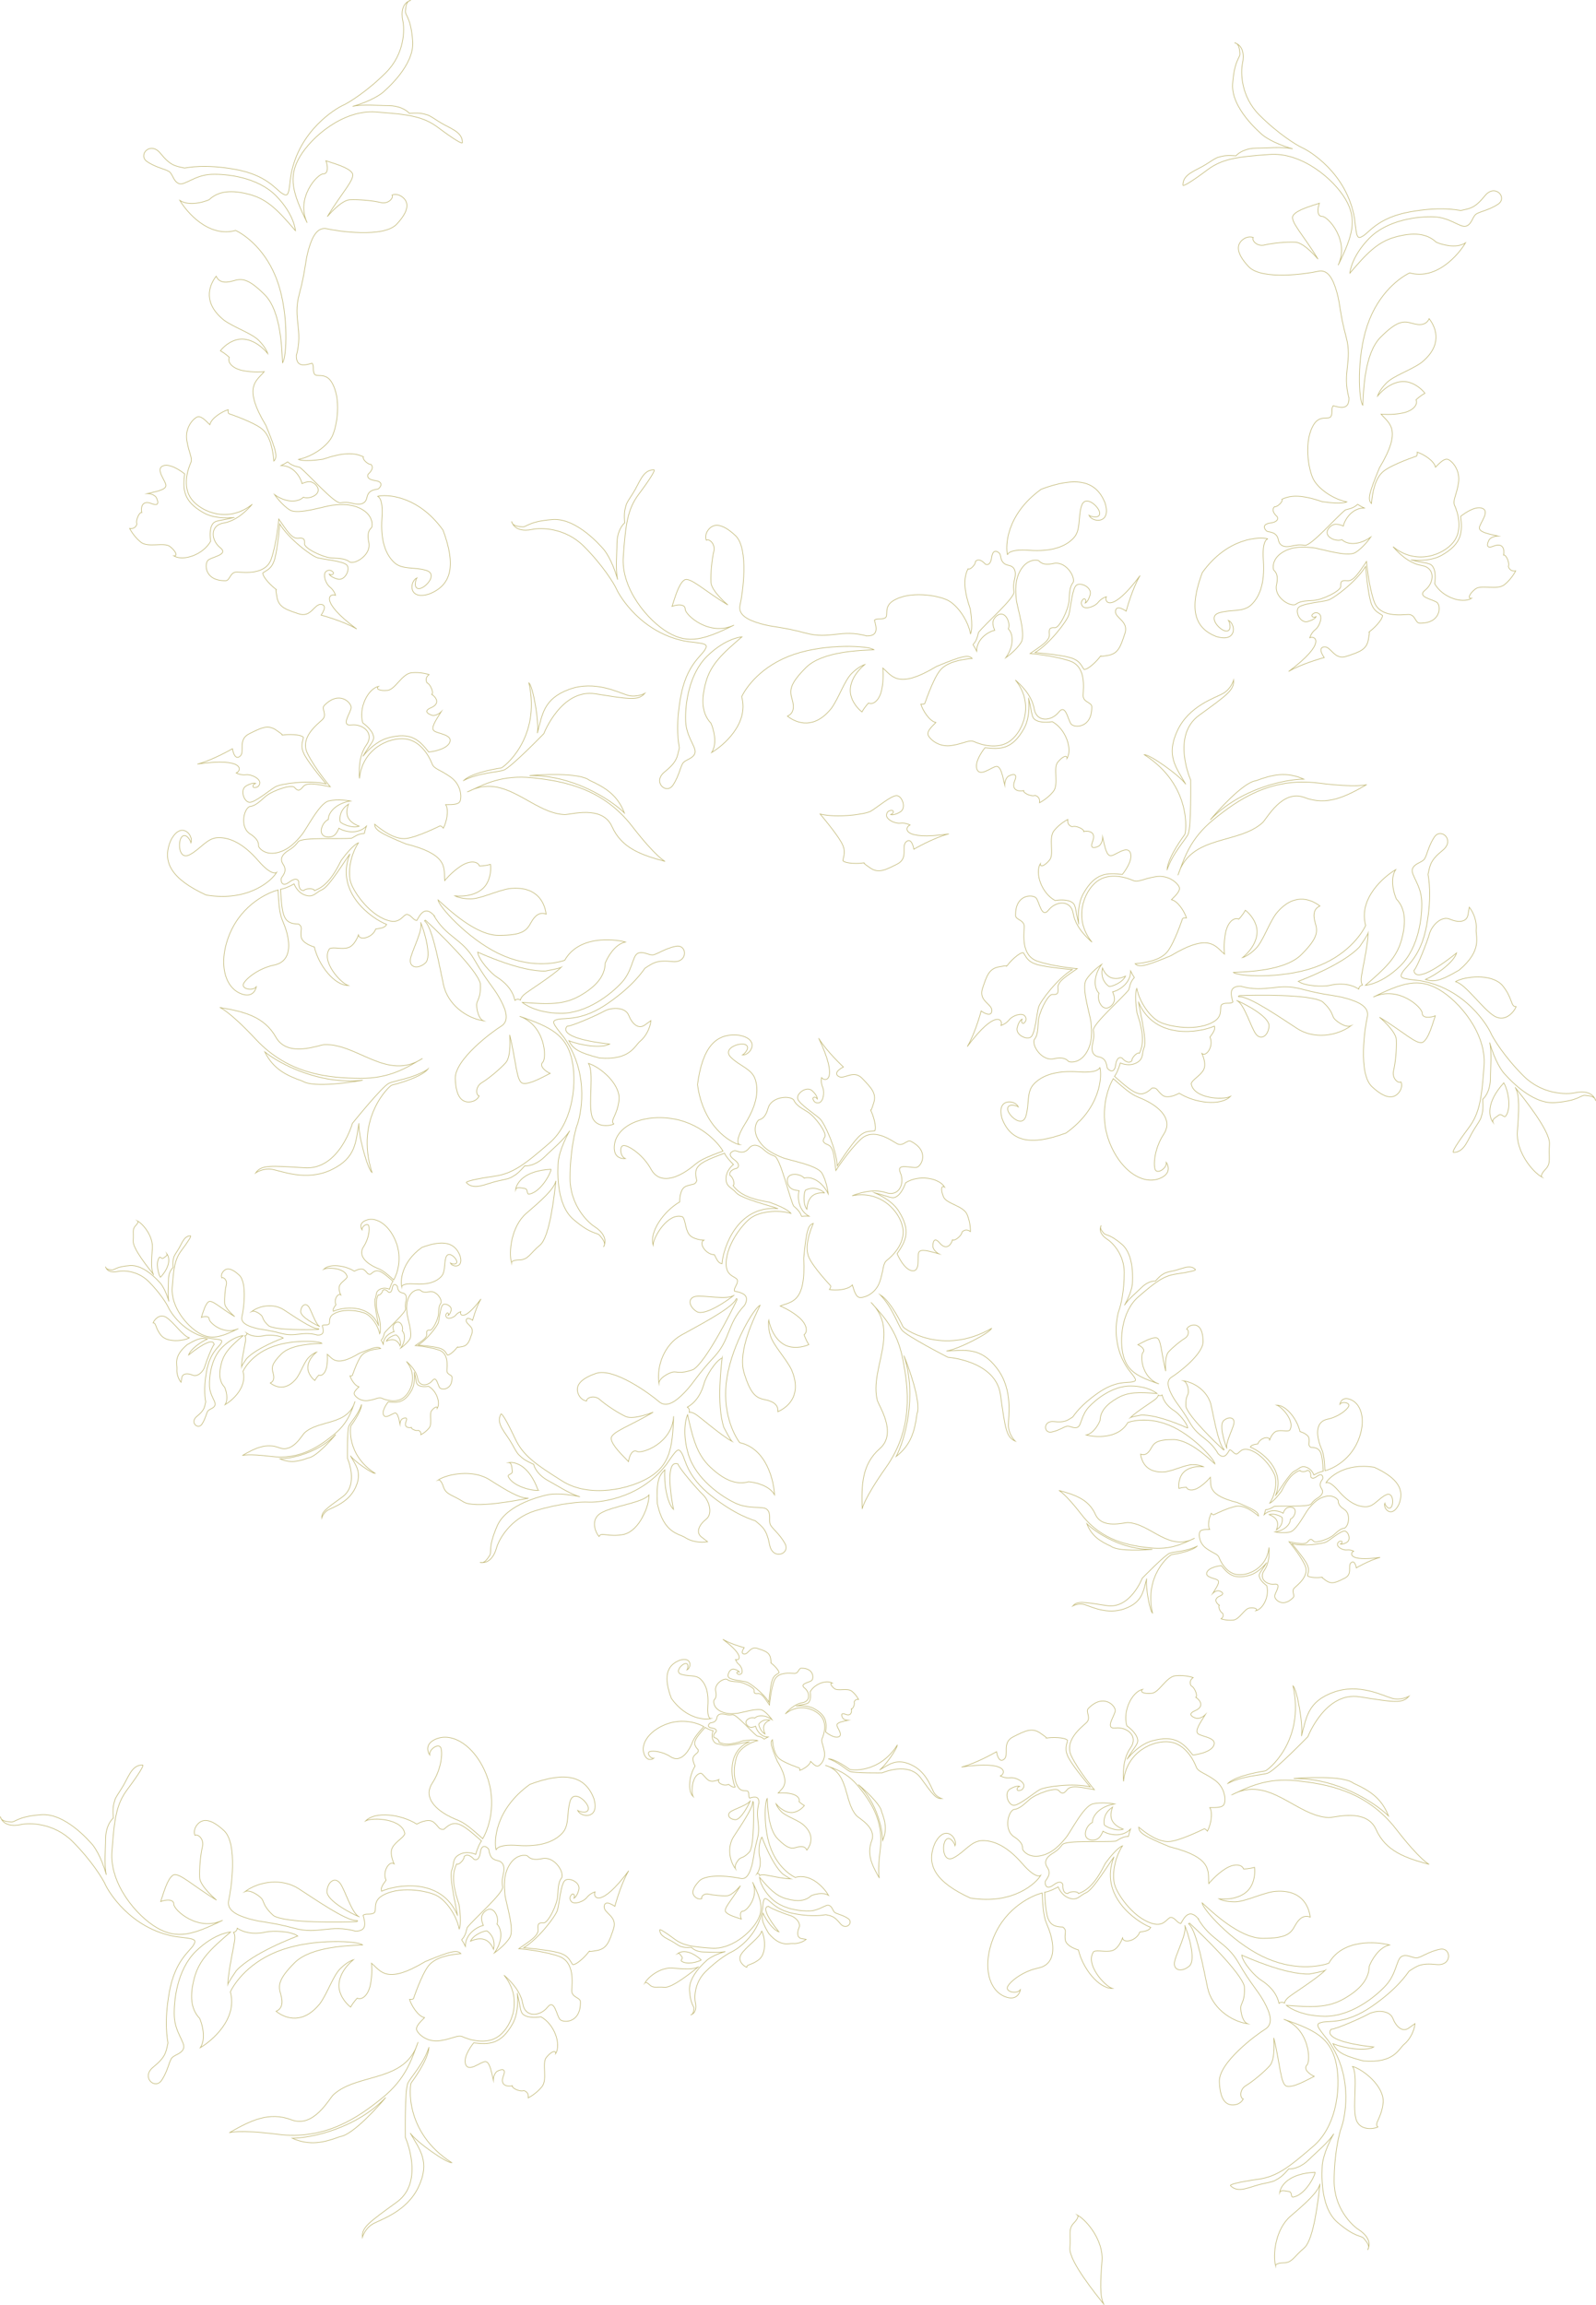 <?xml version="1.0" encoding="UTF-8"?>
<svg id="Calque_2" data-name="Calque 2" xmlns="http://www.w3.org/2000/svg" viewBox="0 0 2457.46 3547.15">
  <defs>
    <style>
      .cls-1 {
        fill: none;
        stroke: #c4bb7a;
        stroke-miterlimit: 10;
      }
    </style>
  </defs>
  <g id="Calque_2-2" data-name="Calque 2">
    <path class="cls-1" d="M667.32,1407.95c20.43,35.74,43.91,35.74,63.32,69.45s28.6,40.85,38.81,59.23,15.32,34.72,2.04,42.89-71.49,51.06-70.47,80.68,11.23,36.77,22.47,35.74,14.3-9.19,14.3-9.19c-5.11-1.02-6.13-14.3,4.09-20.43s27.57-20.43,36.77-30.64,6.13-42.89,6.13-42.89c10.21,40.85,10.21,72.51,20.43,74.55s29.62-9.19,41.87-15.32c-7.15-3.06-17.36-11.23-11.23-17.36s4.09-56.17-35.74-70.47c48,16.34,70.47,28.6,79.66,63.32s4.09,99.06-33.7,131.74-56.17,46.98-84.77,51.06-45.96,8.17-42.89,10.21c12.26,12.26,29.62,1.02,49.02-3.06s17.36-4.09,24.51-8.17,15.83-14.81,15.83-14.81c8.17.51,20.43-3.57,31.15-14.3s29.62-26.04,38.3-39.83c-15.32,27.06-17.87,45.96-17.87,50.04s-5.11,61.79,23.49,86.3,36.26,19.4,40.85,25.02,9.7,11.74,5.62,17.36c6.64-12.26-2.55-24-13.79-31.15s-37.79-33.7-37.79-74.55,7.66-73.53,11.23-82.72,21.45-75.06-20.43-133.79c-17.87-22.47-20.43-25.53-9.19-28.09s36.77,3.06,76.6-24.51,53.62-49.53,57.19-54.13c12.77-8.17,17.87-12.77,42.38-10.21s22.98-27.06,5.11-23.49-29.62,13.28-36.26,13.28-15.32-6.64-22.98-2.04-7.66,26.55-24,44.43-54.13,48-94.47,47.49-58.72-16.85-58.72-16.85c39.32,3.06,63.83,4.09,88.85-10.21s38.3-30.13,38.81-50.04c3.06-8.17,14.3-29.11,31.15-32.68-19.91-5.11-72-9.7-93.45,28.09-14.3,5.11-54.64,12.77-102.64-10.72s-91.91-73.02-92.43-82.21c14.3,12.77,57.19,54.64,93.45,54.64s42.89-7.15,49.53-19.4,14.3-16.85,23.49-13.28c-2.55-19.4-15.32-43.91-56.68-39.32-20.43,3.57-43.91,15.83-59.74,15.83s-24-4.6-24-4.6c21.45,2.04,40.85-4.6,49.02-18.89s5.62-29.62,5.62-29.62c-8.68,2.55-16.85,2.55-16.85,2.55-2.55-7.15-14.3-9.19-28.6,0s-25.02,22.47-25.02,22.47c-1.53-18.89,7.15-39.83-60.26-56.68-40.85-16.85-47.49-21.96-47.49-30.13,12.26,10.21,31.15,24,48.51,21.96s52.09-19.4,52.09-19.4c2.55,0,5.11,3.57,5.11,3.57,4.6-8.68,9.19-27.57,3.57-36.26,11.74,0,20.43,0,22.47-6.13s1.53-24.51-14.81-36.26-25.53-12.26-28.6-20.43-15.83-35.23-40.85-38.3-66.38,14.81-70.98,60.77c-.51-8.68-2.04-33.7,10.72-51.57s-5.11-32.68-22.98-30.64-.51-19.4-.51-27.06-18.38-26.55-41.36-3.06c-5.11,5.11,5.11,14.3-3.06,21.96s-34.72,27.57-22.98,51.57,35.23,51.57,35.23,51.57c-19.91-3.57-35.74-7.66-41.87,0s-8.68,6.13-13.28,1.02-34.72,5.11-44.94,14.3-15.83,14.3-24.51,15.32c-9.19,5.11-14.3,32.17,1.02,41.87s12.77,17.36,13.28,19.4,9.19,13.79,28.09,9.7,30.64-18.38,38.3-27.57,27.06-48.51,41.36-52.09,33.7,0,33.7,0c-21.96,3.57-34.21,17.36-34.21,28.6-6.64,2.55-12.77,13.79-10.21,20.94s13.28,7.15,18.38,4.09,8.17-11.74,8.17-11.74c7.66,5.11,28.6,10.72,42.38-3.06-4.09,11.23-2.04,11.23-4.09,11.23-8.68,0-16.85,6.64-18.38,7.15-16.34,2.04-77.11-2.04-82.72,5.62s-10.72,10.72-14.81,13.28-15.83,10.21-8.17,21.45-2.55,18.89-3.06,21.96.51,14.3,12.77,5.11,14.3-.51,14.3-.51c0,0-1.53,13.79,7.66,13.79,2.55-3.57,15.83-4.09,16.34,0,14.81-5.11,27.06-17.36,41.36-46.47,18.38-25.02,26.55-27.06,26.55-27.06-12.26,18.38-16.85,45.45-11.74,61.28s31.15,53.11,61.28,59.23c16.34,3.06,19.91-11.74,26.04-10.21s9.19,9.19,14.3,9.19c5.11-9.19,12.26-22.47,25.53-8.68Z"/>
    <path class="cls-1" d="M538.64,1314.51c-6.13,7.66-31.66,50.04-42.38,54.64s-13.28,12.77-26.04,8.68-17.36-17.36-17.36-17.36c-15.32,8.17-20.94,8.17-20.94,8.17,2.55,42.38,4.6,53.11,28.09,53.62,6.64,5.11,2.55,7.66,3.57,18.89s20.43,16.34,20.43,16.34c6.64,28.6,31.15,59.23,52.09,59.23-12.26-4.09-42.38-37.79-28.6-56.68,6.13-3.06,18.38,1.53,28.6-1.53s15.83-19.4,15.83-19.4c1.53,9.19,21.96,4.09,26.55-9.19,10.21-1.53,14.3-2.55,16.85-7.15-22.47-8.68-80.17-49.02-56.68-108.26Z"/>
    <path class="cls-1" d="M428.09,1369.91c-14.55,3.32-54.89,21.45-74.04,66.64s-8.43,86.55,21.19,94.21c16.85,4.09,19.4-12,19.4-12-5.36,7.15-23.74,3.32-19.66-4.85s23.49-23.74,47.23-28.6,25.53-27.83,19.15-50.81-10.98-15.83-13.28-64.6Z"/>
    <path class="cls-1" d="M425.79,1342.85c-6.13,10.98-41.87,45.7-108.26,34.72-52.85-24.26-69.19-50.55-54.38-84.51,15.83-30.38,35.23-7.66,30.89,4.09-.77-4.09-8.17-16.09-14.3-8.94s-4.85,36.26,12.26,27.32,26.55-25.79,43.66-26.3,38.05,7.83,61.79,35.23c21.45,24.77,28.34,18.38,28.34,18.38Z"/>
    <path class="cls-1" d="M304.51,1175.87c22.98-5.87,53.36-23.49,53.36-23.49,0,0,2.81,18.64,11.49,11.74s-4.09-25.53,14.3-34.72,28.6-14.55,41.36-5.87,9.7,7.91,9.7,7.91c7.91-1.53,28.09-1.53,32.43,3.32-.77,6.89-5.87,13.79,2.55,28.6s32.43,43.15,32.43,43.15c-25.79-6.38-69.19-.51-77.87,4.34s-31.66,24.51-40.09,24-15.32-19.4-5.11-25.28,14.55-3.83,14.55-3.83c-5.36,1.53-4.6,6.13-2.55,6.38s8.17,0,8.94-6.89-12.77-13.79-21.19-12.77-15.06-2.81-15.06-2.81c8.68-3.32,13.02-24.26-59.23-13.79Z"/>
    <path class="cls-1" d="M536.6,1237.91c-5.11,2.55-15.32,12-12.77,27.06,2.55,3.06,18.64,10.47,29.11,6.64-11.74-4.6-24.51-13.53-16.34-33.7Z"/>
    <path class="cls-1" d="M655.83,1416.89c16.85,15.57,78.13,74.55,83.74,96.77,1.28,22.72-5.36,25.53-5.62,32.17s2.55,22.21,10.47,25.28c-27.32-4.34-55.15-25.79-61.53-55.4s-16.34-85.28-27.83-97.02c-3.57-3.32.77-1.79.77-1.79Z"/>
    <path class="cls-1" d="M647.66,1419.44c4.34,10.21,18.38,53.11,7.15,62.81s-24.26,7.15-22.98-5.11,20.17-45.45,15.83-57.7Z"/>
    <path class="cls-1" d="M735.49,1465.4c5.36,2.3,66.64,30.38,104.43,29.11,20.94-3.83,24-5.62,24-5.62-13.02,13.02-51.32,36.77-56.94,41.87s-5.62,8.43-5.62,8.43c-4.09-2.55-8.43-.51-8.43,1.02-3.57-18.13-17.87-30.13-27.32-36s-28.6-26.81-30.13-38.81Z"/>
    <path class="cls-1" d="M873.11,1579.53c7.4,0,45.7-16.85,57.19-23.23s32.68-6.64,37.79,6.38,14.81,21.96,24.51,15.06l9.7-6.89c-1.28,11.74-7.91,24.51-16.6,31.66s-15.32,29.87-62.81,25.79c-34.98-8.94-41.11-15.32-46.98-26.55,18.38,7.4,50.04,12,62.81,5.11-47.23-5.11-75.32-15.06-65.62-27.32Z"/>
    <path class="cls-1" d="M906.05,1636.72c16.85,4.85,48.26,30.13,47.23,54.89-2.3,25.53-14.81,32.94-8.17,38.3-3.83,2.55-28.6,7.66-33.96-13.02s3.83-66.89-5.11-80.17Z"/>
    <path class="cls-1" d="M856,1817.49c-2.3,19.15-8.94,85.79-24.51,98.81s-18.13,22.47-31.15,22.72-12.77,4.34-12.77,4.34c-4.6-16.34-.26-56.17,22.98-76.09s42.13-36.51,45.45-49.79Z"/>
    <path class="cls-1" d="M848.6,1799.61c-1.79,9.19-17.11,35.74-34.21,38.3-4.09-.26-.77-7.91-6.38-8.68s-12.26-3.06-14.04,1.53c1.53-10.21,13.28-29.11,54.64-31.15Z"/>
    <path class="cls-1" d="M714.05,1201.14c13.79-13.02,57.45-19.15,57.45-19.15,3.06,0,62.04-45.19,42.89-130.98,6.13,4.6,16.09,60.51,13.02,77.36,7.66-28.34,9.19-52.85,49.02-67.4s76.6,5.36,90.38,9.19,26.04-3.06,26.04-3.06c-9.96,11.49-22.98,9.19-75.83.77s-79.66,61.28-79.66,61.28c0,0-51.06,52.6-61.79,56.17s-37.28,3.74-61.53,15.83Z"/>
    <path class="cls-1" d="M720.68,1218.51c25.02-11.49,52.34-26.3,98.81-21.45s108.26,15.32,153.96,74.81c36.77,47.49,50.55,53.87,50.55,53.87-36-9.7-66.64-19.91-81.7-53.62s-64.04-17.91-73.28-18.38c-50.3-2.55-91.15-65.62-148.34-35.23Z"/>
    <path class="cls-1" d="M815.41,1193.74c13.28-1.28,76.09-5.36,92.17,7.15,24.51,11.23,43.15,22.72,53.87,50.3-20.94-20.43-79.4-58.72-146.04-57.45Z"/>
    <path class="cls-1" d="M559.07,1163.61c13.02-21.96,18.64-23.49,15.32-32.94s-15.83-18.13-15.83-18.13c-6.64-22.72,7.66-52.09,24.26-56.17-5.11,4.09,2.3,7.4,14.04,6.13s22.21-25.53,36.77-27.06,27.06,2.81,27.06,2.81c-7.91,5.87-3.06,12.77-3.06,12.77,5.87,2.55,10.47,16.34,7.15,17.62,6.64,4.34,13.79,14.3-1.28,20.68s1.28,11.61,2.55,11.74c7.15.77,13.28-5.62,13.28-5.62-8.17,13.02-16.85,25.28-10.72,29.62s29.36,5.87,23.74,17.87-32.17,14.55-32.17,14.55c-14.81-18.64-27.54-31.55-63.06-21.7-21.19,5.87-38.04,27.83-38.04,27.83Z"/>
    <path class="cls-1" d="M489.07,2054.8c-23.72-6.47-33.65,3.45-56.08-2.59s-29.33-5.18-41.41-8.63c-12.08-3.45-21.14-8.2-18.98-17.25s8.63-51.76-4.31-63.84c-12.94-12.08-20.27-10.78-24.59-5.61-4.31,5.18-2.16,9.92-2.16,9.92,2.59-1.73,8.63,3.45,6.9,10.35s-3.02,20.27-2.59,28.47,15.53,20.71,15.53,20.71c-21.57-12.94-34.94-26.31-40.12-22.86s-8.63,16.39-11.22,24.16c4.31-1.73,12.08-2.59,12.08,2.59s22,25.45,44.86,14.67c-27.18,13.37-41.84,17.69-60.39,6.9-18.55-10.78-43.57-40.12-41.41-69.88s3.88-43.57,14.23-57.37,15.96-22.86,13.8-22.43c-10.35,0-12.94,12.08-19.41,22s-5.61,9.06-6.9,13.8-.43,12.94-.43,12.94c-3.67,3.24-7.12,10.14-7.12,19.2,0,9.06-1.51,23.51.65,33-4.96-17.9-11.86-26.96-13.59-28.69s-23.94-28.25-46.37-26.53-23.51,7.12-27.82,6.69-9.06-.86-9.71-4.96c2.37,7.98,11.22,9.06,18.98,7.33s30.2-1.73,47.45,15.53c17.25,17.25,27.82,34.29,30.2,39.68s22.65,40.76,65.14,47.88c17.04,1.94,19.41,2.16,15.74,7.98s-16.82,14.23-22,42.7-1.73,43.57-1.29,47.02c-1.94,8.84-2.16,12.94-13.59,22.21s1.73,21.14,7.76,12.08,6.9-18.12,9.71-20.92,9.27-3.67,10.57-8.84-7.98-14.45-8.63-28.9c-.65-14.45,2.59-43.14,19.84-59.96,17.25-16.82,31.92-17.69,31.92-17.69-17.9,15.31-28.69,25.23-33.21,41.84-4.53,16.61-3.45,28.9,4.74,37.53,2.16,4.74,6.25,18.33.65,26.96,10.57-6.25,34.51-26.31,27.61-51.33,3.88-8.2,17.69-28.47,47.88-38.82,30.2-10.35,69.66-7.98,73.76-4.31-11.43.65-47.23,1.08-62.55,16.39-15.31,15.31-15.1,21.14-12.73,29.12,2.37,7.98,1.08,13.16-4.31,15.53,9.27,7.12,25.02,12.08,40.55-7.33,7.12-10.14,11.86-25.23,18.55-31.92s12.08-8.2,12.08-8.2c-9.92,8.2-15.31,19.2-12.73,28.69s10.14,14.88,10.14,14.88c2.59-4.74,6.04-8.2,6.04-8.2,4.1,1.94,9.92-2.16,12.08-12.08,2.16-9.92,1.08-20.06,1.08-20.06,8.63,7.33,13.8,19.84,49.39-1.51,24.37-10.14,29.33-10.78,32.78-7.33-9.49.86-23.29,3.02-29.76,11.22-6.47,8.2-13.8,30.2-13.8,30.2-1.08,1.08-3.67.65-3.67.65,1.73,5.61,7.76,15.53,13.8,16.82-4.96,4.96-8.63,8.63-6.9,12.08,1.73,3.45,9.71,11,21.57,9.06,11.86-1.94,15.96-5.61,20.71-3.45s21.57,8.2,33.43-1.08,21.78-34.29,4.31-55.65c3.88,3.45,15.1,13.37,17.25,26.31,2.16,12.94,15.96,11.65,22.65,3.24s8.41,7.98,11.65,11.22,18.98,3.45,18.76-16.18c0-4.31-8.2-3.88-7.98-10.57.22-6.69,3.02-26.31-12.08-31.49s-36.67-6.9-36.67-6.9c9.92-6.9,18.33-11.86,17.69-17.69-.65-5.82,1.08-6.25,5.18-6.04s12.51-16.82,12.94-25.02.65-12.73,3.88-16.82c1.73-6.04-7.55-19.63-18.12-17.25-10.57,2.37-12.73-1.94-13.8-2.59s-9.71-1.94-15.96,7.76-5.18,20.71-4.53,27.82c.65,7.12,9.06,31.92,4.53,39.47s-14.23,14.23-14.23,14.23c7.76-10.78,7.12-21.78,2.37-26.53,1.73-3.88-.43-11.22-4.53-13.16s-8.63,2.59-9.49,6.04c-.86,3.45,1.51,8.41,1.51,8.41-5.39,1.08-16.61,7.55-16.61,19.2-3.02-6.47-3.88-5.61-3.02-6.47,3.67-3.67,4.31-9.92,4.74-10.78,6.04-7.76,33.43-31.7,32.57-37.31s0-9.06.65-11.86,2.37-11-5.61-12.51c-7.98-1.51-6.9-9.06-7.98-10.57s-6.25-5.82-7.55,3.24-5.82,6.25-5.82,6.25c0,0-5.18-6.47-9.06-2.59.43,2.59-4.96,8.41-6.9,6.9-4.1,8.41-4.1,18.76,2.16,37.1,2.8,18.33.22,22.65.22,22.65-2.59-12.94-12.08-26.31-20.92-30.84s-35.59-9.27-50.9.86c-8.2,5.61-3.45,13.37-6.69,15.31s-7.76,0-9.92,2.16c1.73,6.04,4.31,14.67-7.12,14.45Z"/>
    <path class="cls-1" d="M582.89,2039.92c-.65-5.82-7.76-34.51-5.18-40.98,2.59-6.47.22-11,7.33-14.67s14.67,0,14.67,0c3.02-9.92,5.39-12.29,5.39-12.29-18.98-16.82-24.37-20.49-34.51-10.78-4.96.65-4.31-2.16-9.49-6.47s-15.53,1.73-15.53,1.73c-14.88-9.27-38.18-11.86-47.02-3.02,6.9-3.45,33.86-1.94,36.02,11.86-1.29,3.88-8.41,7.12-11.43,12.73s1.51,14.88,1.51,14.88c-4.53-3.24-11,7.55-7.33,15.1-3.67,4.96-4.96,7.12-4.1,10.14,13.16-5.82,54.57-13.16,69.66,21.78Z"/>
    <path class="cls-1" d="M606.18,1969.82c4.74-7.55,14.13-32.24,3.13-59.42-11-27.18-33-40.12-48.74-30.84-8.84,5.39-3.13,13.26-3.13,13.26-.75-5.28,8.63-11.43,10.35-6.25,1.73,5.18.11,19.95-7.87,32.03s.97,22.54,13.37,29.55c12.4,7.01,11.32,2.05,32.89,21.68Z"/>
    <path class="cls-1" d="M618.58,1980.28c-2.05-7.23-1.62-36.99,31.06-60.39,32.57-12.08,50.58-7.87,58.66,12.73,6.15,19.52-11.65,18.12-14.77,11.32,2.05,1.4,10.24,3.34,9.81-2.26-.43-5.61-13.26-17.36-16.72-6.36s-.32,22.11-7.33,29.55-19.38,12.77-40.98,11.22c-19.52-1.4-19.73,4.21-19.73,4.21Z"/>
    <path class="cls-1" d="M740.33,1999.59c-7.23,12.19-12.62,32.46-12.62,32.46,0,0-9.06-6.69-9.81-.11-.75,6.58,12.51,9.06,8.63,20.71s-5.93,18.22-14.99,19.95-7.44.75-7.44.75c-2.7,3.99-11.22,12.51-15.1,12.29-2.59-3.24-3.34-8.3-13.16-11s-31.92-4.53-31.92-4.53c13.59-8.2,29.44-29.01,31.06-34.72s3.02-23.72,6.79-27.07c3.77-3.34,14.67,1.73,12.83,8.52s-4.53,7.76-4.53,7.76c1.62-2.91-.65-4.53-1.62-3.77s-3.45,3.45-.86,6.69,11.22.43,14.34-3.56c3.13-3.99,7.55-5.18,7.55-5.18-2.26,5.07,4.74,15.74,30.84-19.2Z"/>
    <path class="cls-1" d="M616.1,2071.41c1.08-3.24,1.4-11.54-6.04-16.82-2.37-.22-12.29,3.45-15.1,9.49,6.9-3.02,16.07-4.64,21.14,7.33Z"/>
    <path class="cls-1" d="M490.14,2046.17c-13.7.54-64.49,1.51-76.24-5.5-10.14-9.06-8.52-13.05-11.22-15.96s-10.46-8.3-15.1-6.25c13.37-9.71,34.19-12.4,49.39-2.59s42.92,29.12,52.73,29.22c2.91-.11.43,1.08.43,1.08Z"/>
    <path class="cls-1" d="M492.52,2041.64c-6.15-2.48-30.2-14.67-29.55-23.51.65-8.84,7.23-13.26,11.86-7.55,4.64,5.72,10.68,27.71,17.69,31.06Z"/>
    <path class="cls-1" d="M436.01,2059.33c-3.24,1.29-40.98,15.31-56.4,31.81-7.23,10.46-7.76,12.51-7.76,12.51,0-11,6.15-37.2,6.36-41.73s-1.19-5.93-1.19-5.93c2.8-.65,3.77-3.34,3.13-3.99,9.17,6.15,20.27,5.18,26.74,3.67,6.47-1.51,23.4-.75,29.12,3.67Z"/>
    <path class="cls-1" d="M329.68,2069.25c-3.13,3.13-12.19,26.42-14.34,33.97-2.16,7.55-11,16.61-18.66,13.26s-15.53-3.02-16.72,3.99l-1.19,7.01c-4.42-5.5-7.01-13.7-6.36-20.38s-6.15-19.09,15.64-37.42c18.55-11,23.83-10.89,31.06-8.63-10.89,4.64-26.21,16.07-28.69,24.37,22.11-17.79,38.18-25.45,39.25-16.18Z"/>
    <path class="cls-1" d="M291.61,2059c-9.17,5.07-33.11,7.66-43.14-3.24-9.81-11.75-7.66-20.17-12.73-19.63.54-2.7,8.84-15.31,19.84-8.84s26.64,29.87,36.02,31.7Z"/>
    <path class="cls-1" d="M236.4,1961.52c-7.12-9.06-32.46-40.01-31.38-52.09s-1.83-17.15,3.56-22.75c5.39-5.61,3.56-7.23,3.56-7.23,8.84,4.96,23.83,23.62,22.43,41.84s-2.37,33.21,1.83,40.22Z"/>
    <path class="cls-1" d="M1843.83,2951.61c20.43,35.74,43.91,35.74,63.32,69.45,19.4,33.7,28.6,40.85,38.81,59.23s15.32,34.72,2.04,42.89c-13.28,8.17-71.49,51.06-70.47,80.68,1.02,29.62,11.23,36.77,22.47,35.74s14.3-9.19,14.3-9.19c-5.11-1.02-6.13-14.3,4.09-20.43s27.57-20.43,36.77-30.64c9.19-10.21,6.13-42.89,6.13-42.89,10.21,40.85,10.21,72.51,20.43,74.55s29.62-9.19,41.87-15.32c-7.15-3.06-17.36-11.23-11.23-17.36s4.09-56.17-35.74-70.47c48,16.34,70.47,28.6,79.66,63.32,9.19,34.72,4.09,99.06-33.7,131.74s-56.17,46.98-84.77,51.06-45.96,8.17-42.89,10.21c12.26,12.26,29.62,1.02,49.02-3.06,19.4-4.09,17.36-4.09,24.51-8.17s15.83-14.81,15.83-14.81c8.17.51,20.43-3.57,31.15-14.3,10.72-10.72,29.62-26.04,38.3-39.83-15.32,27.06-17.87,45.96-17.87,50.04s-5.11,61.79,23.49,86.3,36.26,19.4,40.85,25.02,9.7,11.74,5.62,17.36c6.64-12.26-2.55-24-13.79-31.15s-37.79-33.7-37.79-74.55,7.66-73.53,11.23-82.72,21.45-75.06-20.43-133.79c-17.87-22.47-20.43-25.53-9.19-28.09s36.77,3.06,76.6-24.51,53.62-49.53,57.19-54.13c12.77-8.17,17.87-12.77,42.38-10.21s22.98-27.06,5.11-23.49-29.62,13.28-36.26,13.28-15.32-6.64-22.98-2.04-7.66,26.55-24,44.43-54.13,48-94.47,47.49-58.72-16.85-58.72-16.85c39.32,3.06,63.83,4.09,88.85-10.21,25.02-14.3,38.3-30.13,38.81-50.04,3.06-8.17,14.3-29.11,31.15-32.68-19.91-5.11-72-9.7-93.45,28.09-14.3,5.11-54.64,12.77-102.64-10.72s-91.91-73.02-92.43-82.21c14.3,12.77,57.19,54.64,93.45,54.64s42.89-7.15,49.53-19.4,14.3-16.85,23.49-13.28c-2.55-19.4-15.32-43.91-56.68-39.32-20.43,3.57-43.91,15.83-59.74,15.83s-24-4.6-24-4.6c21.45,2.04,40.85-4.6,49.02-18.89,8.17-14.3,5.62-29.62,5.62-29.62-8.68,2.55-16.85,2.55-16.85,2.55-2.55-7.15-14.3-9.19-28.6,0-14.3,9.19-25.02,22.47-25.02,22.47-1.53-18.89,7.15-39.83-60.26-56.68-40.85-16.85-47.49-21.96-47.49-30.13,12.26,10.21,31.15,24,48.51,21.96,17.36-2.04,52.09-19.4,52.09-19.4,2.55,0,5.11,3.57,5.11,3.57,4.6-8.68,9.19-27.57,3.57-36.26,11.74,0,20.43,0,22.47-6.13,2.04-6.13,1.53-24.51-14.81-36.26s-25.53-12.26-28.6-20.43-15.83-35.23-40.85-38.3c-25.02-3.06-66.38,14.81-70.98,60.77-.51-8.68-2.04-33.7,10.72-51.57s-5.11-32.68-22.98-30.64c-17.87,2.04-.51-19.4-.51-27.06s-18.38-26.55-41.36-3.06c-5.11,5.11,5.11,14.3-3.06,21.96s-34.72,27.57-22.98,51.57c11.74,24,35.23,51.57,35.23,51.57-19.91-3.57-35.74-7.66-41.87,0s-8.68,6.13-13.28,1.02-34.72,5.11-44.94,14.3-15.83,14.3-24.51,15.32c-9.19,5.11-14.3,32.17,1.02,41.87,15.32,9.7,12.77,17.36,13.28,19.4s9.19,13.79,28.09,9.7c18.89-4.09,30.64-18.38,38.3-27.57,7.66-9.19,27.06-48.51,41.36-52.09,14.3-3.57,33.7,0,33.7,0-21.96,3.57-34.21,17.36-34.21,28.6-6.64,2.55-12.77,13.79-10.21,20.94s13.28,7.15,18.38,4.09c5.11-3.06,8.17-11.74,8.17-11.74,7.66,5.11,28.6,10.72,42.38-3.06-4.09,11.23-2.04,11.23-4.09,11.23-8.68,0-16.85,6.64-18.38,7.15-16.34,2.04-77.11-2.04-82.72,5.62s-10.72,10.72-14.81,13.28-15.83,10.21-8.17,21.45-2.55,18.89-3.06,21.96.51,14.3,12.77,5.11,14.3-.51,14.3-.51c0,0-1.53,13.79,7.66,13.79,2.55-3.57,15.83-4.09,16.34,0,14.81-5.11,27.06-17.36,41.36-46.47,18.38-25.02,26.55-27.06,26.55-27.06-12.26,18.38-16.85,45.45-11.74,61.28,5.11,15.83,31.15,53.11,61.28,59.23,16.34,3.06,19.91-11.74,26.04-10.21,6.13,1.53,9.19,9.19,14.3,9.19,5.11-9.19,12.26-22.47,25.53-8.68Z"/>
    <path class="cls-1" d="M1715.15,2858.17c-6.13,7.66-31.66,50.04-42.38,54.64-10.72,4.6-13.28,12.77-26.04,8.68-12.77-4.09-17.36-17.36-17.36-17.36-15.32,8.17-20.94,8.17-20.94,8.17,2.55,42.38,4.6,53.11,28.09,53.62,6.64,5.11,2.55,7.66,3.57,18.89s20.43,16.34,20.43,16.34c6.64,28.6,31.15,59.23,52.09,59.23-12.26-4.09-42.38-37.79-28.6-56.68,6.13-3.06,18.38,1.53,28.6-1.53s15.83-19.4,15.83-19.4c1.53,9.19,21.96,4.09,26.55-9.19,10.21-1.53,14.3-2.55,16.85-7.15-22.47-8.68-80.17-49.02-56.68-108.26Z"/>
    <path class="cls-1" d="M1604.6,2913.57c-14.55,3.32-54.89,21.45-74.04,66.64-19.15,45.19-8.43,86.55,21.19,94.21,16.85,4.09,19.4-12,19.4-12-5.36,7.15-23.74,3.32-19.66-4.85,4.09-8.17,23.49-23.74,47.23-28.6s25.53-27.83,19.15-50.81-10.98-15.83-13.28-64.6Z"/>
    <path class="cls-1" d="M1602.3,2886.51c-6.13,10.98-41.87,45.7-108.26,34.72-52.85-24.26-69.19-50.55-54.38-84.51,15.83-30.38,35.23-7.66,30.89,4.09-.77-4.09-8.17-16.09-14.3-8.94-6.13,7.15-4.85,36.26,12.26,27.32,17.11-8.94,26.55-25.79,43.66-26.3s38.05,7.83,61.79,35.23c21.45,24.77,28.34,18.38,28.34,18.38Z"/>
    <path class="cls-1" d="M1481.02,2719.53c22.98-5.87,53.36-23.49,53.36-23.49,0,0,2.81,18.64,11.49,11.74,8.68-6.89-4.09-25.53,14.3-34.72s28.6-14.55,41.36-5.87c12.77,8.68,9.7,7.91,9.7,7.91,7.91-1.53,28.09-1.53,32.43,3.32-.77,6.89-5.87,13.79,2.55,28.6s32.43,43.15,32.43,43.15c-25.79-6.38-69.19-.51-77.87,4.34s-31.66,24.51-40.09,24c-8.43-.51-15.32-19.4-5.11-25.28s14.55-3.83,14.55-3.83c-5.36,1.53-4.6,6.13-2.55,6.38s8.17,0,8.94-6.89-12.77-13.79-21.19-12.77-15.06-2.81-15.06-2.81c8.68-3.32,13.02-24.26-59.23-13.79Z"/>
    <path class="cls-1" d="M1713.11,2781.57c-5.11,2.55-15.32,12-12.77,27.06,2.55,3.06,18.64,10.47,29.11,6.64-11.74-4.6-24.51-13.53-16.34-33.7Z"/>
    <path class="cls-1" d="M1832.34,2960.55c16.85,15.57,78.13,74.55,83.74,96.77,1.28,22.72-5.36,25.53-5.62,32.17-.26,6.64,2.55,22.21,10.47,25.28-27.32-4.34-55.15-25.79-61.53-55.4-6.38-29.62-16.34-85.28-27.83-97.02-3.57-3.32.77-1.79.77-1.79Z"/>
    <path class="cls-1" d="M1824.17,2963.1c4.34,10.21,18.38,53.11,7.15,62.81-11.23,9.7-24.26,7.15-22.98-5.11,1.28-12.26,20.17-45.45,15.83-57.7Z"/>
    <path class="cls-1" d="M1912,3009.06c5.36,2.3,66.64,30.38,104.43,29.11,20.94-3.83,24-5.62,24-5.62-13.02,13.02-51.32,36.77-56.94,41.87-5.62,5.11-5.62,8.43-5.62,8.43-4.09-2.55-8.43-.51-8.43,1.02-3.57-18.13-17.87-30.13-27.32-36s-28.6-26.81-30.13-38.81Z"/>
    <path class="cls-1" d="M2049.62,3123.19c7.4,0,45.7-16.85,57.19-23.23,11.49-6.38,32.68-6.64,37.79,6.38s14.81,21.96,24.51,15.06l9.7-6.89c-1.28,11.74-7.91,24.51-16.6,31.66-8.68,7.15-15.32,29.87-62.81,25.79-34.98-8.94-41.11-15.32-46.98-26.55,18.38,7.4,50.04,12,62.81,5.11-47.23-5.11-75.32-15.06-65.62-27.32Z"/>
    <path class="cls-1" d="M2082.56,3180.38c16.85,4.85,48.26,30.13,47.23,54.89-2.3,25.53-14.81,32.94-8.17,38.3-3.83,2.55-28.6,7.66-33.96-13.02-5.36-20.68,3.83-66.89-5.11-80.17Z"/>
    <path class="cls-1" d="M2032.51,3361.14c-2.3,19.15-8.94,85.79-24.51,98.81s-18.13,22.47-31.15,22.72-12.77,4.34-12.77,4.34c-4.6-16.34-.26-56.17,22.98-76.09s42.13-36.51,45.45-49.79Z"/>
    <path class="cls-1" d="M2025.11,3343.27c-1.79,9.19-17.11,35.74-34.21,38.3-4.09-.26-.77-7.91-6.38-8.68s-12.26-3.06-14.04,1.53c1.53-10.21,13.28-29.11,54.64-31.15Z"/>
    <path class="cls-1" d="M1890.56,2744.8c13.79-13.02,57.45-19.15,57.45-19.15,3.06,0,62.04-45.19,42.89-130.98,6.13,4.6,16.09,60.51,13.02,77.36,7.66-28.34,9.19-52.85,49.02-67.4s76.6,5.36,90.38,9.19,26.04-3.06,26.04-3.06c-9.96,11.49-22.98,9.19-75.83.77-52.85-8.43-79.66,61.28-79.66,61.28,0,0-51.06,52.6-61.79,56.17s-37.28,3.74-61.53,15.83Z"/>
    <path class="cls-1" d="M1897.2,2762.17c25.02-11.49,52.34-26.3,98.81-21.45,46.47,4.85,108.26,15.32,153.96,74.81,36.77,47.49,50.55,53.87,50.55,53.87-36-9.7-66.64-19.91-81.7-53.62-15.06-33.7-64.04-17.91-73.28-18.38-50.3-2.55-91.15-65.62-148.34-35.23Z"/>
    <path class="cls-1" d="M1991.92,2737.4c13.28-1.28,76.09-5.36,92.17,7.15,24.51,11.23,43.15,22.72,53.87,50.3-20.94-20.43-79.4-58.72-146.04-57.45Z"/>
    <path class="cls-1" d="M1735.58,2707.27c13.02-21.96,18.64-23.49,15.32-32.94s-15.83-18.13-15.83-18.13c-6.64-22.72,7.66-52.09,24.26-56.17-5.11,4.09,2.3,7.4,14.04,6.13s22.21-25.53,36.77-27.06c14.55-1.53,27.06,2.81,27.06,2.81-7.91,5.87-3.06,12.77-3.06,12.77,5.87,2.55,10.47,16.34,7.15,17.62,6.64,4.34,13.79,14.3-1.28,20.68-15.06,6.38,1.28,11.61,2.55,11.74,7.15.77,13.28-5.62,13.28-5.62-8.17,13.02-16.85,25.28-10.72,29.62s29.36,5.87,23.74,17.87c-5.62,12-32.17,14.55-32.17,14.55-14.81-18.64-27.54-31.55-63.06-21.7-21.19,5.87-38.04,27.83-38.04,27.83Z"/>
    <path class="cls-1" d="M547.16,2972.11c-39.72-10.83-56.33,5.78-93.88-4.33-37.55-10.11-49.11-8.67-69.33-14.44-20.22-5.78-35.39-13.72-31.77-28.89,3.61-15.17,14.44-86.66-7.22-106.88s-33.94-18.05-41.16-9.39-3.61,16.61-3.61,16.61c4.33-2.89,14.44,5.78,11.55,17.33-2.89,11.55-5.06,33.94-4.33,47.66s26,34.66,26,34.66c-36.11-21.66-58.49-44.05-67.16-38.27s-14.44,27.44-18.78,40.44c7.22-2.89,20.22-4.33,20.22,4.33s36.83,42.61,75.1,24.55c-45.5,22.39-70.05,29.61-101.1,11.55-31.05-18.05-72.94-67.16-69.33-116.99s6.5-72.94,23.83-96.05c17.33-23.11,26.72-38.27,23.11-37.55-17.33,0-21.66,20.22-32.5,36.83-10.83,16.61-9.39,15.17-11.55,23.11s-.72,21.66-.72,21.66c-6.14,5.42-11.92,16.97-11.92,32.14,0,15.17-2.53,39.36,1.08,55.24-8.3-29.97-19.86-45.13-22.75-48.02s-40.08-47.3-77.63-44.41-39.36,11.92-46.58,11.19-15.17-1.44-16.25-8.3c3.97,13.36,18.78,15.17,31.77,12.28,13-2.89,50.55-2.89,79.44,26,28.89,28.89,46.58,57.41,50.55,66.44,3.97,9.03,37.91,68.24,109.04,80.16,28.52,3.25,32.5,3.61,26.36,13.36s-28.16,23.83-36.83,71.49-2.89,72.94-2.17,78.71c-3.25,14.8-3.61,21.66-22.75,37.19s2.89,35.39,13,20.22c10.11-15.17,11.55-30.33,16.25-35.02s15.53-6.14,17.69-14.8c2.17-8.67-13.36-24.19-14.44-48.38-1.08-24.19,4.33-72.22,33.22-100.38,28.89-28.16,53.44-29.61,53.44-29.61-29.97,25.64-48.02,42.25-55.61,70.05-7.58,27.8-5.78,48.38,7.94,62.83,3.61,7.94,10.47,30.69,1.08,45.13,17.69-10.47,57.77-44.05,46.22-85.94,6.5-13.72,29.61-47.66,80.16-64.99,50.55-17.33,116.63-13.36,123.49-7.22-19.14,1.08-79.08,1.81-104.71,27.44s-25.28,35.39-21.3,48.75c3.97,13.36,1.81,22.03-7.22,26,15.53,11.92,41.88,20.22,67.88-12.28,11.92-16.97,19.86-42.25,31.05-53.44s20.22-13.72,20.22-13.72c-16.61,13.72-25.64,32.14-21.3,48.02,4.33,15.89,16.97,24.91,16.97,24.91,4.33-7.94,10.11-13.72,10.11-13.72,6.86,3.25,16.61-3.61,20.22-20.22,3.61-16.61,1.81-33.58,1.81-33.58,14.44,12.28,23.11,33.22,82.69-2.53,40.8-16.97,49.11-18.05,54.88-12.28-15.89,1.44-39,5.06-49.83,18.78-10.83,13.72-23.11,50.55-23.11,50.55-1.81,1.81-6.14,1.08-6.14,1.08,2.89,9.39,13,26,23.11,28.16-8.3,8.3-14.44,14.44-11.55,20.22,2.89,5.78,16.25,18.41,36.11,15.17,19.86-3.25,26.72-9.39,34.66-5.78s36.11,13.72,55.97-1.81c19.86-15.53,36.47-57.41,7.22-93.16,6.5,5.78,25.28,22.39,28.89,44.05,3.61,21.66,26.72,19.5,37.91,5.42,11.19-14.08,14.08,13.36,19.5,18.78s31.77,5.78,31.41-27.08c0-7.22-13.72-6.5-13.36-17.69.36-11.19,5.06-44.05-20.22-52.72-25.28-8.67-61.38-11.55-61.38-11.55,16.61-11.55,30.69-19.86,29.61-29.61-1.08-9.75,1.81-10.47,8.67-10.11s20.94-28.16,21.66-41.88c.72-13.72,1.08-21.3,6.5-28.16,2.89-10.11-12.64-32.86-30.33-28.89-17.69,3.97-21.3-3.25-23.11-4.33s-16.25-3.25-26.72,13c-10.47,16.25-8.67,34.66-7.58,46.58s15.17,53.44,7.58,66.08c-7.58,12.64-23.83,23.83-23.83,23.83,13-18.05,11.92-36.47,3.97-44.41,2.89-6.5-.72-18.78-7.58-22.03s-14.44,4.33-15.89,10.11c-1.44,5.78,2.53,14.08,2.53,14.08-9.03,1.81-27.8,12.64-27.8,32.14-5.06-10.83-6.5-9.39-5.06-10.83,6.14-6.14,7.22-16.61,7.94-18.05,10.11-13,55.97-53.08,54.52-62.47s0-15.17,1.08-19.86c1.08-4.69,3.97-18.41-9.39-20.94s-11.55-15.17-13.36-17.69c-1.81-2.53-10.47-9.75-12.64,5.42-2.17,15.17-9.75,10.47-9.75,10.47,0,0-8.67-10.83-15.17-4.33.72,4.33-8.3,14.08-11.55,11.55-6.86,14.08-6.86,31.41,3.61,62.11,4.69,30.69.36,37.91.36,37.91-4.33-21.66-20.22-44.05-35.02-51.63-14.8-7.58-59.58-15.53-85.21,1.44-13.72,9.39-5.78,22.39-11.19,25.64-5.42,3.25-13,0-16.61,3.61,2.89,10.11,7.22,24.55-11.92,24.19Z"/>
    <path class="cls-1" d="M704.23,2947.19c-1.08-9.75-13-57.77-8.67-68.6s.36-18.41,12.28-24.55,24.55,0,24.55,0c5.06-16.61,9.03-20.58,9.03-20.58-31.77-28.16-40.8-34.3-57.77-18.05-8.3,1.08-7.22-3.61-15.89-10.83s-26,2.89-26,2.89c-24.91-15.53-63.91-19.86-78.71-5.06,11.55-5.78,56.69-3.25,60.3,19.86-2.17,6.5-14.08,11.92-19.14,21.3s2.53,24.91,2.53,24.91c-7.58-5.42-18.41,12.64-12.28,25.28-6.14,8.3-8.3,11.92-6.86,16.97,22.03-9.75,91.35-22.03,116.63,36.47Z"/>
    <path class="cls-1" d="M743.23,2829.84c7.94-12.64,23.65-53.98,5.24-99.48-18.41-45.5-55.24-67.16-81.6-51.63-14.8,9.03-5.24,22.21-5.24,22.21-1.26-8.85,14.44-19.14,17.33-10.47,2.89,8.67.18,33.4-13.18,53.62-13.36,20.22,1.62,37.73,22.39,49.47,20.76,11.73,18.96,3.43,55.06,36.29Z"/>
    <path class="cls-1" d="M763.99,2847.35c-3.43-12.1-2.71-61.92,51.99-101.1,54.52-20.22,84.67-13.18,98.21,21.3,10.29,32.68-19.5,30.33-24.73,18.96,3.43,2.35,17.15,5.6,16.43-3.79-.72-9.39-22.21-29.07-27.98-10.65-5.78,18.41-.54,37.01-12.28,49.47-11.73,12.46-32.44,21.37-68.6,18.78-32.68-2.35-33.04,7.04-33.04,7.04Z"/>
    <path class="cls-1" d="M967.82,2879.67c-12.1,20.4-21.12,54.34-21.12,54.34,0,0-15.17-11.19-16.43-.18-1.26,11.01,20.94,15.17,14.44,34.66s-9.93,30.51-25.09,33.4c-15.17,2.89-12.46,1.26-12.46,1.26-4.51,6.68-18.78,20.94-25.28,20.58-4.33-5.42-5.6-13.9-22.03-18.41-16.43-4.51-53.44-7.58-53.44-7.58,22.75-13.72,49.29-48.56,51.99-58.13s5.06-39.72,11.37-45.32c6.32-5.6,24.55,2.89,21.48,14.26-3.07,11.37-7.58,13-7.58,13,2.71-4.87-1.08-7.58-2.71-6.32s-5.78,5.78-1.44,11.19,18.78.72,24.01-5.96,12.64-8.67,12.64-8.67c-3.79,8.49,7.94,26.36,51.63-32.14Z"/>
    <path class="cls-1" d="M759.84,2999.91c1.81-5.42,2.35-19.32-10.11-28.16-3.97-.36-20.58,5.78-25.28,15.89,11.55-5.06,26.9-7.76,35.39,12.28Z"/>
    <path class="cls-1" d="M548.97,2957.66c-22.93.9-107.96,2.53-127.64-9.21-16.97-15.17-14.26-21.85-18.78-26.72s-17.51-13.9-25.28-10.47c22.39-16.25,57.23-20.76,82.69-4.33,25.46,16.43,71.85,48.75,88.28,48.93,4.87-.18.72,1.81.72,1.81Z"/>
    <path class="cls-1" d="M552.94,2950.08c-10.29-4.15-50.55-24.55-49.47-39.36,1.08-14.8,12.1-22.21,19.86-12.64,7.76,9.57,17.87,46.4,29.61,51.99Z"/>
    <path class="cls-1" d="M458.34,2979.69c-5.42,2.17-68.6,25.64-94.42,53.26-12.1,17.51-13,20.94-13,20.94,0-18.41,10.29-62.29,10.65-69.87.36-7.58-1.99-9.93-1.99-9.93,4.69-1.08,6.32-5.6,5.24-6.68,15.35,10.29,33.94,8.67,44.77,6.14s39.18-1.26,48.75,6.14Z"/>
    <path class="cls-1" d="M660.36,3151.38c-.54,18.96-27.08,54.16-27.08,54.16-2.17,2.17-11.92,75.83,62.29,122.95-7.58,1.08-54.16-31.41-63.91-45.5,14.62,25.46,30.87,43.87,13,82.33-17.87,38.45-57.95,50.37-70.41,57.41-12.46,7.04-16.25,20.58-16.25,20.58-1.08-15.17,9.75-22.75,53.08-54.16,43.33-31.41,13-99.66,13-99.66,0,0-1.08-73.3,3.97-83.41s23.71-29.01,32.32-54.7Z"/>
    <path class="cls-1" d="M643.39,3143.8c-9.57,25.82-18.41,55.61-54.7,85.03-36.29,29.43-87.38,65.72-161.76,55.97-59.58-7.58-73.84-2.35-73.84-2.35,32.32-18.6,61.2-33.04,95.69-19.86,34.48,13.18,57.95-32.62,64.81-38.82,37.37-33.76,110.85-18.05,129.81-79.98Z"/>
    <path class="cls-1" d="M593.92,3228.29c-8.49,10.29-50.01,57.59-70.23,60.12-25.28,9.39-46.58,14.44-73.66,2.53,29.25-.36,97.67-14.62,143.89-62.65Z"/>
    <path class="cls-1" d="M796.49,3068.33c6.32,24.73,3.43,29.79,12.46,34.12s24.01,1.62,24.01,1.62c20.76,11.37,31.41,42.25,22.57,56.87.72-6.5-6.86-3.61-14.26,5.6-7.4,9.21,2.35,33.76-6.86,45.13-9.21,11.37-21.12,17.15-21.12,17.15,1.44-9.75-6.86-11.19-6.86-11.19-5.96,2.35-18.96-4.15-17.51-7.4-7.76,1.62-19.86-.36-13.72-15.53,6.14-15.17-9.12-7.3-10.11-6.5-5.6,4.51-5.42,13.36-5.42,13.36-3.43-14.98-5.96-29.79-13.36-28.52-7.4,1.26-24.91,16.61-29.43,4.15s12.46-33.04,12.46-33.04c23.65,2.71,41.78,2.83,59.94-29.25,10.83-19.14,7.22-46.58,7.22-46.58Z"/>
    <path class="cls-1" d="M1875.66,2237.41c-14.04-24.57-30.19-24.57-43.52-47.74-13.34-23.17-19.66-28.08-26.68-40.72-7.02-12.64-10.53-23.87-1.4-29.48,9.13-5.62,49.14-35.1,48.44-55.46s-7.72-25.27-15.44-24.57c-7.72.7-9.83,6.32-9.83,6.32,3.51.7,4.21,9.83-2.81,14.04s-18.95,14.04-25.27,21.06c-6.32,7.02-4.21,29.48-4.21,29.48-7.02-28.08-7.02-49.84-14.04-51.25-7.02-1.4-20.36,6.32-28.78,10.53,4.91,2.11,11.93,7.72,7.72,11.93s-2.81,38.61,24.57,48.44c-32.99-11.23-48.44-19.66-54.76-43.52-6.32-23.87-2.81-68.09,23.17-90.56,25.97-22.46,38.61-32.29,58.27-35.1,19.66-2.81,31.59-5.62,29.48-7.02-8.42-8.42-20.36-.7-33.7,2.11-13.34,2.81-11.93,2.81-16.85,5.62-4.91,2.81-10.88,10.18-10.88,10.18-5.62-.35-14.04,2.46-21.41,9.83-7.37,7.37-20.36,17.9-26.32,27.38,10.53-18.6,12.28-31.59,12.28-34.4s3.51-42.47-16.15-59.32c-19.66-16.85-24.92-13.34-28.08-17.2s-6.67-8.07-3.86-11.93c-4.56,8.42,1.75,16.5,9.48,21.41s25.97,23.17,25.97,51.25c0,28.08-5.26,50.54-7.72,56.86s-14.74,51.6,14.04,91.96c12.28,15.44,14.04,17.55,6.32,19.3s-25.27-2.11-52.65,16.85c-27.38,18.95-36.85,34.05-39.31,37.21-8.77,5.62-12.28,8.77-29.13,7.02-16.85-1.75-15.79,18.6-3.51,16.15,12.28-2.46,20.36-9.13,24.92-9.13s10.53,4.56,15.79,1.4,5.26-18.25,16.5-30.54c11.23-12.28,37.21-32.99,64.93-32.64,27.73.35,40.36,11.58,40.36,11.58-27.03-2.11-43.87-2.81-61.07,7.02-17.2,9.83-26.32,20.71-26.68,34.4-2.11,5.62-9.83,20.01-21.41,22.46,13.69,3.51,49.49,6.67,64.23-19.3,9.83-3.51,37.56-8.77,70.55,7.37,32.99,16.15,63.18,50.19,63.53,56.51-9.83-8.77-39.31-37.56-64.23-37.56s-29.48,4.91-34.05,13.34c-4.56,8.42-9.83,11.58-16.15,9.13,1.75,13.34,10.53,30.19,38.96,27.03,14.04-2.46,30.19-10.88,41.07-10.88s16.5,3.16,16.5,3.16c-14.74-1.4-28.08,3.16-33.7,12.99-5.62,9.83-3.86,20.36-3.86,20.36,5.97-1.75,11.58-1.75,11.58-1.75,1.75,4.91,9.83,6.32,19.66,0,9.83-6.32,17.2-15.44,17.2-15.44,1.05,12.99-4.91,27.38,41.42,38.96,28.08,11.58,32.64,15.09,32.64,20.71-8.42-7.02-21.41-16.5-33.34-15.09-11.93,1.4-35.8,13.34-35.8,13.34-1.75,0-3.51-2.46-3.51-2.46-3.16,5.97-6.32,18.95-2.46,24.92-8.07,0-14.04,0-15.44,4.21-1.4,4.21-1.05,16.85,10.18,24.92,11.23,8.07,17.55,8.42,19.66,14.04,2.11,5.62,10.88,24.22,28.08,26.32,17.2,2.11,45.63-10.18,48.79-41.77.35,5.97,1.4,23.17-7.37,35.45s3.51,22.46,15.79,21.06c12.28-1.4.35,13.34.35,18.6s12.64,18.25,28.43,2.11c3.51-3.51-3.51-9.83,2.11-15.09,5.62-5.26,23.87-18.95,15.79-35.45-8.07-16.5-24.22-35.45-24.22-35.45,13.69,2.46,24.57,5.26,28.78,0s5.97-4.21,9.13-.7,23.87-3.51,30.89-9.83c7.02-6.32,10.88-9.83,16.85-10.53,6.32-3.51,9.83-22.11-.7-28.78s-8.77-11.93-9.13-13.34-6.32-9.48-19.3-6.67-21.06,12.64-26.32,18.95c-5.26,6.32-18.6,33.34-28.43,35.8-9.83,2.46-23.17,0-23.17,0,15.09-2.46,23.52-11.93,23.52-19.66,4.56-1.75,8.77-9.48,7.02-14.39s-9.13-4.91-12.64-2.81-5.62,8.07-5.62,8.07c-5.26-3.51-19.66-7.37-29.13,2.11,2.81-7.72,1.4-7.72,2.81-7.72,5.97,0,11.58-4.56,12.64-4.91,11.23-1.4,53,1.4,56.86-3.86s7.37-7.37,10.18-9.13,10.88-7.02,5.62-14.74c-5.26-7.72,1.75-12.99,2.11-15.09.35-2.11-.35-9.83-8.77-3.51-8.42,6.32-9.83.35-9.83.35,0,0,1.05-9.48-5.26-9.48-1.75,2.46-10.88,2.81-11.23,0-10.18,3.51-18.6,11.93-28.43,31.94-12.64,17.2-18.25,18.6-18.25,18.6,8.42-12.64,11.58-31.24,8.07-42.12-3.51-10.88-21.41-36.5-42.12-40.72-11.23-2.11-13.69,8.07-17.9,7.02s-6.32-6.32-9.83-6.32c-3.51,6.32-8.42,15.44-17.55,5.97Z"/>
    <path class="cls-1" d="M1964.12,2301.64c4.21-5.26,21.76-34.4,29.13-37.56s9.13-8.77,17.9-5.97,11.93,11.93,11.93,11.93c10.53-5.62,14.39-5.62,14.39-5.62-1.75-29.13-3.16-36.5-19.3-36.85-4.56-3.51-1.75-5.26-2.46-12.99s-14.04-11.23-14.04-11.23c-4.56-19.66-21.41-40.72-35.8-40.72,8.42,2.81,29.13,25.97,19.66,38.96-4.21,2.11-12.64-1.05-19.66,1.05s-10.88,13.34-10.88,13.34c-1.05-6.32-15.09-2.81-18.25,6.32-7.02,1.05-9.83,1.75-11.58,4.91,15.44,5.97,55.11,33.7,38.96,74.41Z"/>
    <path class="cls-1" d="M2040.11,2263.56c10-2.28,37.73-14.74,50.89-45.81,13.16-31.06,5.79-59.49-14.57-64.76-11.58-2.81-13.34,8.25-13.34,8.25,3.69-4.91,16.32-2.28,13.51,3.33s-16.15,16.32-32.47,19.66c-16.32,3.33-17.55,19.13-13.16,34.92s7.55,10.88,9.13,44.4Z"/>
    <path class="cls-1" d="M2041.69,2282.16c4.21-7.55,28.78-31.41,74.41-23.87,36.33,16.67,47.56,34.75,37.38,58.09-10.88,20.88-24.22,5.26-21.24-2.81.53,2.81,5.62,11.06,9.83,6.14,4.21-4.91,3.33-24.92-8.42-18.78-11.76,6.14-18.25,17.73-30.01,18.08-11.76.35-26.16-5.38-42.47-24.22-14.74-17.02-19.48-12.64-19.48-12.64Z"/>
    <path class="cls-1" d="M2125.05,2396.94c-15.79,4.04-36.68,16.15-36.68,16.15,0,0-1.93-12.81-7.9-8.07-5.97,4.74,2.81,17.55-9.83,23.87-12.64,6.32-19.66,10-28.43,4.04-8.77-5.97-6.67-5.44-6.67-5.44-5.44,1.05-19.3,1.05-22.29-2.28.53-4.74,4.04-9.48-1.75-19.66-5.79-10.18-22.29-29.66-22.29-29.66,17.73,4.39,47.56.35,53.53-2.98s21.76-16.85,27.55-16.5,10.53,13.34,3.51,17.37-10,2.63-10,2.63c3.69-1.05,3.16-4.21,1.75-4.39s-5.62,0-6.14,4.74,8.77,9.48,14.57,8.77,10.35,1.93,10.35,1.93c-5.97,2.28-8.95,16.67,40.72,9.48Z"/>
    <path class="cls-1" d="M1965.52,2354.29c3.51-1.75,10.53-8.25,8.77-18.6-1.75-2.11-12.81-7.2-20.01-4.56,8.07,3.16,16.85,9.3,11.23,23.17Z"/>
    <path class="cls-1" d="M1883.56,2231.26c-11.58-10.71-53.7-51.25-57.56-66.51-.88-15.62,3.69-17.55,3.86-22.11s-1.75-15.27-7.2-17.37c18.78,2.98,37.91,17.73,42.3,38.08,4.39,20.36,11.23,58.62,19.13,66.69,2.46,2.28-.53,1.23-.53,1.23Z"/>
    <path class="cls-1" d="M1889.18,2229.51c-2.98-7.02-12.64-36.5-4.91-43.17,7.72-6.67,16.67-4.91,15.79,3.51s-13.86,31.24-10.88,39.66Z"/>
    <path class="cls-1" d="M1828.81,2197.92c-3.69-1.58-45.81-20.88-71.78-20.01-14.39,2.63-16.5,3.86-16.5,3.86,8.95-8.95,35.28-25.27,39.14-28.78s3.86-5.79,3.86-5.79c2.81,1.75,5.79.35,5.79-.7,2.46,12.46,12.28,20.71,18.78,24.75s19.66,18.43,20.71,26.68Z"/>
    <path class="cls-1" d="M1843.55,2379.56c-9.48,8.95-39.49,13.16-39.49,13.16-2.11,0-42.65,31.06-29.48,90.03-4.21-3.16-11.06-41.59-8.95-53.18-5.26,19.48-6.32,36.33-33.7,46.33-27.38,10-52.65-3.69-62.13-6.32-9.48-2.63-17.9,2.11-17.9,2.11,6.84-7.9,15.79-6.32,52.12-.53,36.33,5.79,54.76-42.12,54.76-42.12,0,0,35.1-36.15,42.47-38.61s25.62-2.57,42.3-10.88Z"/>
    <path class="cls-1" d="M1838.98,2367.63c-17.2,7.9-35.98,18.08-67.92,14.74s-74.41-10.53-105.83-51.42c-25.27-32.64-34.75-37.03-34.75-37.03,24.75,6.67,45.81,13.69,56.16,36.85,10.35,23.17,44.02,12.31,50.37,12.64,34.57,1.75,62.65,45.1,101.97,24.22Z"/>
    <path class="cls-1" d="M1773.87,2384.65c-9.13.88-52.3,3.69-63.36-4.91-16.85-7.72-29.66-15.62-37.03-34.57,14.39,14.04,54.58,40.36,100.39,39.49Z"/>
    <path class="cls-1" d="M1950.08,2405.36c-8.95,15.09-12.81,16.15-10.53,22.64s10.88,12.46,10.88,12.46c4.56,15.62-5.26,35.8-16.67,38.61,3.51-2.81-1.58-5.09-9.65-4.21-8.07.88-15.27,17.55-25.27,18.6-10,1.05-18.6-1.93-18.6-1.93,5.44-4.04,2.11-8.77,2.11-8.77-4.04-1.75-7.2-11.23-4.91-12.11-4.56-2.98-9.48-9.83.88-14.22s-.88-7.98-1.75-8.07c-4.91-.53-9.13,3.86-9.13,3.86,5.62-8.95,11.58-17.37,7.37-20.36-4.21-2.98-20.18-4.04-16.32-12.28,3.86-8.25,22.11-10,22.11-10,10.18,12.81,18.93,21.68,43.35,14.92,14.57-4.04,26.15-19.13,26.15-19.13Z"/>
    <path class="cls-1" d="M1699.92,3546.84c-11.92-15.17-54.34-66.98-52.54-87.2,1.81-20.22-3.07-28.71,5.96-38.09,9.03-9.39,5.96-12.1,5.96-12.1,14.8,8.3,39.9,39.54,37.55,70.05-2.35,30.51-3.97,55.61,3.07,67.34Z"/>
    <path class="cls-1" d="M247.07,1965.94c-3.13-4.64-7.87-22.32-1.73-30.63,1.83-1.62,3.67,3.02,6.36.97s6.47-3.88,5.28-6.58c3.67,4.96,6.69,17.9-9.92,36.23Z"/>
    <path class="cls-1" d="M556.68,2161.88c-.32,11.32-16.18,32.35-16.18,32.35-1.29,1.29-7.12,45.29,37.2,73.44-4.53.65-32.35-18.76-38.18-27.18,8.74,15.21,18.44,26.21,7.76,49.17-10.68,22.97-34.62,30.09-42.06,34.29s-9.71,12.29-9.71,12.29c-.65-9.06,5.82-13.59,31.7-32.35s7.76-59.53,7.76-59.53c0,0-.65-43.78,2.37-49.82s14.16-17.33,19.3-32.68Z"/>
    <path class="cls-1" d="M546.54,2157.35c-5.72,15.42-11,33.21-32.68,50.79-21.68,17.58-52.19,39.25-96.62,33.43-35.59-4.53-44.11-1.4-44.11-1.4,19.3-11.11,36.56-19.73,57.15-11.86,20.6,7.87,34.62-19.48,38.71-23.19,22.32-20.17,66.21-10.78,77.54-47.77Z"/>
    <path class="cls-1" d="M517,2207.82c-5.07,6.15-29.87,34.4-41.95,35.91-15.1,5.61-27.82,8.63-44,1.51,17.47-.22,58.34-8.74,85.95-37.42Z"/>
    <path class="cls-1" d="M658.72,1645.72c-12.51,14.25-55.41,24.43-55.41,24.43-3.05.29-57.55,50.79-30.48,134.41-6.53-4-21.66-58.74-20.19-75.81-4.98,28.93-4.22,53.48-42.51,71.69-38.3,18.21-76.76,1.81-90.85-.71-14.08-2.53-25.64,5.48-25.64,5.48,8.84-12.37,22.02-11.3,75.43-7.84,53.41,3.46,73.59-68.45,73.59-68.45,0,0,45.93-57.13,56.27-61.69,10.34-4.56,36.76-7.21,59.79-21.5Z"/>
    <path class="cls-1" d="M650.49,1629.05c-23.84,13.77-49.66,31.07-96.37,30.58-46.72-.49-109.21-5.15-160.27-60.11-41.04-43.85-55.36-48.92-55.36-48.92,36.75,6.3,68.21,13.61,86.35,45.76,18.14,32.15,65.43,11.86,74.67,11.46,50.32-2.15,96.88,56.82,150.98,21.23Z"/>
    <path class="cls-1" d="M558.49,1662.55c-13.1,2.51-75.25,12.44-92.44,1.49-25.45-8.9-45.08-18.6-58.33-45.05,22.75,18.38,84.54,51.05,150.77,43.56Z"/>
    <path class="cls-1" d="M637.99,2112.28c3.77,14.77,2.05,17.79,7.44,20.38s14.34.97,14.34.97c12.4,6.79,18.76,25.23,13.48,33.97.43-3.88-4.1-2.16-8.52,3.34s1.4,20.17-4.1,26.96c-5.5,6.79-12.62,10.24-12.62,10.24.86-5.82-4.1-6.69-4.1-6.69-3.56,1.4-11.32-2.48-10.46-4.42-4.64.97-11.86-.22-8.2-9.27,3.67-9.06-5.45-4.36-6.04-3.88-3.34,2.7-3.24,7.98-3.24,7.98-2.05-8.95-3.56-17.79-7.98-17.04s-14.88,9.92-17.58,2.48,7.44-19.73,7.44-19.73c14.13,1.62,24.96,1.69,35.8-17.47,6.47-11.43,4.31-27.82,4.31-27.82Z"/>
    <path class="cls-1" d="M1168.63,2774.56c-6.47,23.72,3.45,33.65-2.59,56.08s-5.18,29.33-8.63,41.41c-3.45,12.08-8.2,21.14-17.25,18.98s-51.76-8.63-63.84,4.31c-12.08,12.94-10.78,20.27-5.61,24.59s9.92,2.16,9.92,2.16c-1.73-2.59,3.45-8.63,10.35-6.9,6.9,1.73,20.27,3.02,28.47,2.59s20.71-15.53,20.71-15.53c-12.94,21.57-26.31,34.94-22.86,40.12s16.39,8.63,24.16,11.22c-1.73-4.31-2.59-12.08,2.59-12.08s25.45-22,14.67-44.86c13.37,27.18,17.69,41.84,6.9,60.39-10.78,18.55-40.12,43.57-69.88,41.41s-43.57-3.88-57.37-14.23c-13.8-10.35-22.86-15.96-22.43-13.8,0,10.35,12.08,12.94,22,19.41s9.06,5.61,13.8,6.9,12.94.43,12.94.43c3.24,3.67,10.14,7.12,19.2,7.12s23.51,1.51,33-.65c-17.9,4.96-26.96,11.86-28.69,13.59s-28.25,23.94-26.53,46.37,7.12,23.51,6.69,27.82-.86,9.06-4.96,9.71c7.98-2.37,9.06-11.22,7.33-18.98s-1.73-30.2,15.53-47.45,34.29-27.82,39.68-30.2,40.76-22.65,47.88-65.14c1.94-17.04,2.16-19.41,7.98-15.74s14.23,16.82,42.7,22c28.47,5.18,43.57,1.73,47.02,1.29,8.84,1.94,12.94,2.16,22.21,13.59s21.14-1.73,12.08-7.76-18.12-6.9-20.92-9.71-3.67-9.27-8.84-10.57-14.45,7.98-28.9,8.63c-14.45.65-43.14-2.59-59.96-19.84-16.82-17.25-17.69-31.92-17.69-31.92,15.31,17.9,25.23,28.69,41.84,33.21,16.61,4.53,28.9,3.45,37.53-4.74,4.74-2.16,18.33-6.25,26.96-.65-6.25-10.57-26.31-34.51-51.33-27.61-8.2-3.88-28.47-17.69-38.82-47.88-10.35-30.2-7.98-69.66-4.31-73.76.65,11.43,1.08,47.23,16.39,62.55,15.31,15.31,21.14,15.1,29.12,12.73,7.98-2.37,13.16-1.08,15.53,4.31,7.12-9.27,12.08-25.02-7.33-40.55-10.14-7.12-25.23-11.86-31.92-18.55-6.69-6.69-8.2-12.08-8.2-12.08,8.2,9.92,19.2,15.31,28.69,12.73s14.88-10.14,14.88-10.14c-4.74-2.59-8.2-6.04-8.2-6.04,1.94-4.1-2.16-9.92-12.08-12.08s-20.06-1.08-20.06-1.08c7.33-8.63,19.84-13.8-1.51-49.39-10.14-24.37-10.78-29.33-7.33-32.78.86,9.49,3.02,23.29,11.22,29.76,8.2,6.47,30.2,13.8,30.2,13.8,1.08,1.08.65,3.67.65,3.67,5.61-1.73,15.53-7.76,16.82-13.8,4.96,4.96,8.63,8.63,12.08,6.9,3.45-1.73,11-9.71,9.06-21.57s-5.61-15.96-3.45-20.71c2.16-4.74,8.2-21.57-1.08-33.43-9.27-11.86-34.29-21.78-55.65-4.31,3.45-3.88,13.37-15.1,26.31-17.25,12.94-2.16,11.65-15.96,3.24-22.65s7.98-8.41,11.22-11.65c3.24-3.24,3.45-18.98-16.18-18.76-4.31,0-3.88,8.2-10.57,7.98-6.69-.22-26.31-3.02-31.49,12.08-5.18,15.1-6.9,36.67-6.9,36.67-6.9-9.92-11.86-18.33-17.69-17.69-5.82.65-6.25-1.08-6.04-5.18s-16.82-12.51-25.02-12.94-12.73-.65-16.82-3.88c-6.04-1.73-19.63,7.55-17.25,18.12,2.37,10.57-1.94,12.73-2.59,13.8s-1.94,9.71,7.76,15.96c9.71,6.25,20.71,5.18,27.82,4.53,7.12-.65,31.92-9.06,39.47-4.53,7.55,4.53,14.23,14.23,14.23,14.23-10.78-7.76-21.78-7.12-26.53-2.37-3.88-1.73-11.22.43-13.16,4.53s2.59,8.63,6.04,9.49c3.45.86,8.41-1.51,8.41-1.51,1.08,5.39,7.55,16.61,19.2,16.61-6.47,3.02-5.61,3.88-6.47,3.02-3.67-3.67-9.92-4.31-10.78-4.74-7.76-6.04-31.7-33.43-37.31-32.57-5.61.86-9.06,0-11.86-.65s-11-2.37-12.51,5.61c-1.51,7.98-9.06,6.9-10.57,7.98s-5.82,6.25,3.24,7.55c9.06,1.29,6.25,5.82,6.25,5.82,0,0-6.47,5.18-2.59,9.06,2.59-.43,8.41,4.96,6.9,6.9,8.41,4.1,18.76,4.1,37.1-2.16,18.33-2.8,22.65-.22,22.65-.22-12.94,2.59-26.31,12.08-30.84,20.92-4.53,8.84-9.27,35.59.86,50.9,5.61,8.2,13.37,3.45,15.31,6.69s0,7.76,2.16,9.92c6.04-1.73,14.67-4.31,14.45,7.12Z"/>
    <path class="cls-1" d="M1153.74,2680.74c-5.82.65-34.51,7.76-40.98,5.18-6.47-2.59-11-.22-14.67-7.33s0-14.67,0-14.67c-9.92-3.02-12.29-5.39-12.29-5.39-16.82,18.98-20.49,24.37-10.78,34.51.65,4.96-2.16,4.31-6.47,9.49s1.73,15.53,1.73,15.53c-9.27,14.88-11.86,38.18-3.02,47.02-3.45-6.9-1.94-33.86,11.86-36.02,3.88,1.29,7.12,8.41,12.73,11.43,5.61,3.02,14.88-1.51,14.88-1.51-3.24,4.53,7.55,11,15.1,7.33,4.96,3.67,7.12,4.96,10.14,4.1-5.82-13.16-13.16-54.57,21.78-69.66Z"/>
    <path class="cls-1" d="M1083.65,2657.45c-7.55-4.74-32.24-14.13-59.42-3.13s-40.12,33-30.84,48.74c5.39,8.84,13.26,3.13,13.26,3.13-5.28.75-11.43-8.63-6.25-10.35s19.95-.11,32.03,7.87c12.08,7.98,22.54-.97,29.55-13.37,7.01-12.4,2.05-11.32,21.68-32.89Z"/>
    <path class="cls-1" d="M1094.11,2645.05c-7.23,2.05-36.99,1.62-60.39-31.06-12.08-32.57-7.87-50.58,12.73-58.66,19.52-6.15,18.12,11.65,11.32,14.77,1.4-2.05,3.34-10.24-2.26-9.81-5.61.43-17.36,13.26-6.36,16.72s22.11.32,29.55,7.33c7.44,7.01,12.77,19.38,11.22,40.98-1.4,19.52,4.21,19.73,4.21,19.73Z"/>
    <path class="cls-1" d="M1113.41,2523.3c12.19,7.23,32.46,12.62,32.46,12.62,0,0-6.69,9.06-.11,9.81,6.58.75,9.06-12.51,20.71-8.63s18.22,5.93,19.95,14.99.75,7.44.75,7.44c3.99,2.7,12.51,11.22,12.29,15.1-3.24,2.59-8.3,3.34-11,13.16-2.7,9.81-4.53,31.92-4.53,31.92-8.2-13.59-29.01-29.44-34.72-31.06-5.72-1.62-23.72-3.02-27.07-6.79s1.73-14.67,8.52-12.83c6.79,1.83,7.76,4.53,7.76,4.53-2.91-1.62-4.53.65-3.77,1.62s3.45,3.45,6.69.86.43-11.22-3.56-14.34c-3.99-3.13-5.18-7.55-5.18-7.55,5.07,2.26,15.74-4.74-19.2-30.84Z"/>
    <path class="cls-1" d="M1185.23,2647.53c-3.24-1.08-11.54-1.4-16.82,6.04-.22,2.37,3.45,12.29,9.49,15.1-3.02-6.9-4.64-16.07,7.33-21.14Z"/>
    <path class="cls-1" d="M1160,2773.48c.54,13.7,1.51,64.49-5.5,76.24-9.06,10.14-13.05,8.52-15.96,11.22s-8.3,10.46-6.25,15.1c-9.71-13.37-12.4-34.19-2.59-49.39s29.12-42.92,29.22-52.73c-.11-2.91,1.08-.43,1.08-.43Z"/>
    <path class="cls-1" d="M1155.47,2771.11c-2.48,6.15-14.67,30.2-23.51,29.55-8.84-.65-13.26-7.23-7.55-11.86,5.72-4.64,27.71-10.68,31.06-17.69Z"/>
    <path class="cls-1" d="M1173.16,2827.62c1.29,3.24,15.31,40.98,31.81,56.4,10.46,7.23,12.51,7.76,12.51,7.76-11,0-37.2-6.15-41.73-6.36-4.53-.22-5.93,1.19-5.93,1.19-.65-2.8-3.34-3.77-3.99-3.13,6.15-9.17,5.18-20.27,3.67-26.74-1.51-6.47-.75-23.4,3.67-29.12Z"/>
    <path class="cls-1" d="M1183.08,2933.95c3.13,3.13,26.42,12.19,33.97,14.34,7.55,2.16,16.61,11,13.26,18.66s-3.02,15.53,3.99,16.72l7.01,1.19c-5.5,4.42-13.7,7.01-20.38,6.36s-19.09,6.15-37.42-15.64c-11-18.55-10.89-23.83-8.63-31.06,4.64,10.89,16.07,26.21,24.37,28.69-17.79-22.11-25.45-38.18-16.18-39.25Z"/>
    <path class="cls-1" d="M1172.83,2972.02c5.07,9.17,7.66,33.11-3.24,43.14-11.75,9.81-20.17,7.66-19.63,12.73-2.7-.54-15.31-8.84-8.84-19.84s29.87-26.64,31.7-36.02Z"/>
    <path class="cls-1" d="M1075.34,3027.23c-9.06,7.12-40.01,32.46-52.09,31.38s-17.15,1.83-22.75-3.56c-5.61-5.39-7.23-3.56-7.23-3.56,4.96-8.84,23.62-23.83,41.84-22.43,18.22,1.4,33.21,2.37,40.22-1.83Z"/>
    <path class="cls-1" d="M1079.77,3016.55c-4.64,3.13-22.32,7.87-30.63,1.73-1.62-1.83,3.02-3.67.97-6.36-2.05-2.7-3.88-6.47-6.58-5.28,4.96-3.67,17.9-6.69,36.23,9.92Z"/>
    <path class="cls-1" d="M1275.71,2706.95c11.32.32,32.35,16.18,32.35,16.18,1.29,1.29,45.29,7.12,73.44-37.2.65,4.53-18.76,32.35-27.18,38.18,15.21-8.74,26.21-18.44,49.17-7.76,22.97,10.68,30.09,34.62,34.29,42.06s12.29,9.71,12.29,9.71c-9.06.65-13.59-5.82-32.35-31.7-18.76-25.88-59.53-7.76-59.53-7.76,0,0-43.78.65-49.82-2.37s-17.33-14.16-32.68-19.3Z"/>
    <path class="cls-1" d="M1271.18,2717.08c15.42,5.72,33.21,11,50.79,32.68,17.58,21.68,39.25,52.19,33.43,96.62-4.53,35.59-1.4,44.11-1.4,44.11-11.11-19.3-19.73-36.56-11.86-57.15,7.87-20.6-19.48-34.62-23.19-38.71-20.17-22.32-10.78-66.21-47.77-77.54Z"/>
    <path class="cls-1" d="M1321.65,2746.63c6.15,5.07,34.4,29.87,35.91,41.95,5.61,15.1,8.63,27.82,1.51,44-.22-17.47-8.74-58.34-37.42-85.95Z"/>
    <path class="cls-1" d="M1226.1,2625.63c14.77-3.77,17.79-2.05,20.38-7.44s.97-14.34.97-14.34c6.79-12.4,25.23-18.76,33.97-13.48-3.88-.43-2.16,4.1,3.34,8.52,5.5,4.42,20.17-1.4,26.96,4.1,6.79,5.5,10.24,12.62,10.24,12.62-5.82-.86-6.69,4.1-6.69,4.1,1.4,3.56-2.48,11.32-4.42,10.46.97,4.64-.22,11.86-9.27,8.2-9.06-3.67-4.36,5.45-3.88,6.04,2.7,3.34,7.98,3.24,7.98,3.24-8.95,2.05-17.79,3.56-17.04,7.98.75,4.42,9.92,14.88,2.48,17.58-7.44,2.7-19.73-7.44-19.73-7.44,1.62-14.13,1.69-24.96-17.47-35.8-11.43-6.47-27.82-4.31-27.82-4.31Z"/>
    <path class="cls-1" d="M1146.53,2008.87c-27.89,29.67-21.09,51.88-47.34,79.99-26.25,28.11-30.35,38.87-44.78,53.86-14.43,14.98-28.4,24.54-39.97,14.35-11.57-10.19-69-52.82-96.71-43.28-27.71,9.54-31.52,21.27-27.3,31.6,4.22,10.33,12.83,10.86,12.83,10.86-.51-5.12,11.75-9.94,20.5-2.05,8.75,7.88,27.3,20.16,39.62,25.9,12.32,5.73,42.34-6.63,42.34-6.63-35.68,21.49-65.62,30.66-64.59,40.91s17.27,25.35,26.61,35.16c.83-7.65,5.6-19.67,13.17-15.65,7.57,4.02,54.3-12.4,56.29-54.21-1.55,50.13-6.64,74.92-36.81,93.67-30.18,18.75-92.5,32.55-134.35,6.28-41.85-26.27-60.7-39.52-72.84-65.38-12.14-25.86-21.04-41.1-22.08-37.61-8.04,15.14,7.61,28.31,17.09,45.47s8.89,15.24,14.83,20.81,18.59,10.68,18.59,10.68c1.88,7.87,9.3,18.28,22.54,25.32,13.25,7.04,33.21,20.47,48.76,24.68-30.03-6.65-48.64-3.59-52.5-2.41-3.86,1.18-59.91,13.06-74.81,47.21s-7.85,39.91-11.83,45.88c-3.98,5.97-8.3,12.58-14.79,10.34,13.51,2.73,21.96-9.37,25.47-22.06,3.51-12.69,20.93-45.5,59.56-57.33,38.63-11.83,71.76-14.05,81.49-13.33,9.73.72,77.2-1.46,120.61-58.06,16.07-23.41,18.23-26.71,23.9-16.83,5.67,9.88,7.75,35.66,45.36,65.34,37.61,29.68,62.37,36.36,67.75,38.41,11.42,9.71,17.25,13.21,21.93,37.12,4.68,23.92,32.25,13.89,23.69-1.97-8.56-15.87-21.13-24.16-23.06-30.44s1.84-16.41-4.72-22.32c-6.56-5.91-27.33.45-48.96-9.83-21.63-10.28-61.07-37.29-72.27-75.59-11.2-38.3-1.07-60.42-1.07-60.42,8.49,38.07,14.62,61.55,35.39,81.07,20.77,19.52,39.58,27.49,58.57,22.21,8.61.53,31.67,5.09,39.93,19.99-.94-20.31-11.68-70.9-53.62-80.24-8.97-12.04-27.9-47.98-19.58-100.17,8.31-52.2,42.44-108.07,50.98-111.22-7.93,17.22-35.11,69.91-24.61,104.2,10.5,34.29,19.18,38.49,32.7,41.22,13.51,2.73,20.08,8.64,19.36,18.37,17.61-8.03,37.09-27.21,20.77-64.99-9.3-18.28-27.69-36.95-32.27-51.92-4.58-14.97-2.6-24.03-2.6-24.03,4.28,20.87,16.18,37.3,32.07,40.89,15.89,3.59,29.64-3.27,29.64-3.27-4.93-7.47-7.29-15.2-7.29-15.2,6.02-4.48,4.55-16.18-8.28-27.04-12.83-10.86-28.49-17.16-28.49-17.16,17.42-6.92,39.74-4.77,36.15-73.4,4.11-43.51,7.01-51.27,14.74-53.64-6.11,14.55-13.68,36.41-6.72,52.24,6.96,15.83,33.44,43.64,33.44,43.64.74,2.41-1.9,5.86-1.9,5.86,9.54,1.83,28.74.71,35.32-7.12,3.4,11.11,5.92,19.32,12.3,19.47,6.39.16,23.62-5.65,30-24.5,6.37-18.85,4.2-27.7,11.04-32.96,6.84-5.26,28.74-25.17,24.39-49.73-4.35-24.55-33.23-58.49-78.02-49.53,8.06-3,31.28-11.69,51.88-4.8,20.6,6.9,29.43-14.29,22.32-30.6-7.11-16.31,18.2-6.1,25.45-8.32,7.24-2.22,19.79-25.08-9.08-40-6.31-3.35-12.04,8.97-21.65,3.46-9.61-5.51-36.13-24.85-55.43-6.8-19.3,18.06-38.57,48.26-38.57,48.26-2.39-19.87-3.11-36.02-12.13-39.6-9.02-3.58-8.31-6.44-4.81-12.26s-14.89-31.36-26.54-38.36c-11.65-7-18.11-10.83-21.59-18.74-7.49-7.21-34.56-4.21-39.3,13.09-4.74,17.3-12.72,17.1-14.51,18.18-1.78,1.07-10.38,12.69-1.04,29.37,9.34,16.68,26.26,23.65,37.17,28.23,10.91,4.58,53.72,11.55,61.24,24.03s9.76,31.87,9.76,31.87c-9.74-19.73-26.33-27.33-36.95-24.07-4.34-5.54-16.74-8.08-22.76-3.6-6.02,4.48-2.92,14.63,1.46,18.57,4.38,3.94,13.47,4.33,13.47,4.33-2.61,8.72-1.86,30.15,15.17,39.2-11.81-.61-11.22,1.32-11.81-.61-2.51-8.21-11.16-14.01-12.08-15.31-6.66-14.86-20.4-73.51-29.27-76.61-8.87-3.09-13.25-7.04-16.84-10.16-3.6-3.12-14.24-12.01-22.65-1.52-8.41,10.5-18.61,3.06-21.65,3.46-3.05.4-13.37,4.62-1.13,13.55,12.24,8.93,4.62,13.37,4.62,13.37,0,0-13.48,2.54-10.82,11.24,4.12,1.38,8.45,13.79,4.73,15.45,9.12,12.53,24.26,20.57,55.92,25.66,28.99,10.14,33.28,17.27,33.28,17.27-20.93-6.27-47.86-2.77-61.35,6.64-13.49,9.41-41.2,44.84-38.27,75.11,1.83,16.34,16.87,15.43,17.2,21.67s-6.03,11.35-4.55,16.18c10.17,2.17,24.8,5.08,15.6,21.63Z"/>
    <path class="cls-1" d="M1197.64,1860.11c-9.02-3.58-56.5-15.45-63.95-24.26-7.45-8.81-15.92-8.86-15.75-22.11.17-13.26,11.39-21.45,11.39-21.45-12.16-12.12-13.79-17.43-13.79-17.43-39.34,14.69-48.89,19.73-42.57,42.09-2.91,7.76-6.5,4.63-16.83,8.85-10.33,4.22-9.54,24.05-9.54,24.05-25.12,14.56-47,46.61-40.93,66.41.31-12.77,23.46-51.03,45.32-43.46,4.67,4.91,3.88,17.83,9.73,26.6,5.86,8.77,22.94,9.35,22.94,9.35-8.25,4.11,2.5,21.95,16.38,22.45,4.41,9.21,6.56,12.78,11.64,13.87,1.7-23.76,23.14-90.02,85.96-84.96Z"/>
    <path class="cls-1" d="M1113.23,1771.61c-7.35-12.8-36.18-45.7-84.46-50.72-48.28-5.02-84.3,17.1-82.96,47.33,1.02,17.12,16.97,14.88,16.97,14.88-8.31-3-10.02-21.49-1.11-20,8.91,1.5,29.26,15.34,40.72,36.39,11.46,21.05,33.71,16.09,53.6,3.39,19.88-12.69,11.79-14.97,57.24-31.26Z"/>
    <path class="cls-1" d="M1138.16,1761.59c-12.16-2.62-55.35-26.36-64.19-92.32,7.63-57.01,27.77-80.08,64.17-75.91,33.32,6.17,17.45,31.1,5.08,30.4,3.64-1.91,12.85-12.39,4.31-16.11-8.54-3.72-35.69,5.91-22.29,19.5,13.41,13.59,32.08,17.64,37.51,33.67,5.44,16.03,3.62,38.25-15.43,68.64-17.21,27.46-9.18,32.13-9.18,32.13Z"/>
    <path class="cls-1" d="M1260.95,1598.54c12.21,20.03,37.67,43.66,37.67,43.66,0,0-16.81,8.05-7.78,14.27,9.03,6.21,22.96-11.26,36.98,3.47,14.02,14.72,22.04,22.83,17.53,37.42-4.51,14.59-4.68,11.47-4.68,11.47,3.74,7.04,9.58,26.12,6.25,31.63-6.74,1.27-14.74-1.56-26.3,10.7-11.56,12.26-31.42,43.16-31.42,43.16-1.43-26.24-19.56-65.58-26.66-72.39-7.1-6.8-32.35-22.84-34.31-30.96-1.96-8.12,13.91-20.11,22.43-12.15,8.51,7.96,7.84,12.65,7.84,12.65-3-4.63-7.13-2.57-6.78-.57s2.37,7.73,9.11,6.45c6.74-1.27,9.34-16.07,5.94-23.74-3.41-7.67-1.71-15.06-1.71-15.06,5.65,7.25,26.71,5.29-4.12-60.01Z"/>
    <path class="cls-1" d="M1269.49,1836c-3.89-4.09-15.79-11.01-29.29-4.24-2.16,3.3-4.5,20.66,2.15,29.45.94-12.44,5.7-27.1,27.14-25.21Z"/>
    <path class="cls-1" d="M1134.75,2000.59c-9.85,20.45-47.88,95.48-67.26,107.22-21.12,7.79-25.7,2.32-32.05,4-6.35,1.68-20.27,8.85-20.87,17.22-3.81-27.09,8.42-59.62,34.58-74.24s75.92-40.15,83.7-54.42c2.1-4.34,1.91.21,1.91.21Z"/>
    <path class="cls-1" d="M1129.97,1993.61c-8.4,7.06-44.9,32.77-57.33,24.95-12.43-7.81-13.79-20.87-1.83-23.21,11.96-2.34,48.82,5.91,59.15-1.74Z"/>
    <path class="cls-1" d="M1111.95,2089.98c-.62,5.74-9.43,71.82,2.72,107.19,9.69,18.69,12.26,21.07,12.26,21.07-16.09-8.54-49.63-37.89-56.09-41.72-6.46-3.83-9.59-2.87-9.59-2.87,1.23-4.6-1.96-8.12-3.41-7.67,16.11-8.63,23.32-25.63,26.13-36.26,2.82-10.63,17.07-34.81,27.98-39.73Z"/>
    <path class="cls-1" d="M1043.87,2253.18c2.14,7,29.17,38.34,38.54,47.36,9.36,9.02,15.74,28.98,4.91,37.58-10.84,8.6-16.48,20.36-7.15,27.54l9.33,7.18c-11.48,2.19-25.47-.39-34.75-6.53s-32.69-5.84-42.58-51.93c-1.68-35.67,2.58-43.31,11.51-52.12-1.68,19.53,3.14,50.8,13.36,60.88-8.85-46.15-7.57-75.59,6.83-69.97Z"/>
    <path class="cls-1" d="M999.32,2300.89c.29,17.34-14.52,54.36-38.23,60.57-24.81,5.22-35.44-4.47-38.59,3.36-3.52-2.88-15.53-24.83,2.48-35.89,18.01-11.06,64.37-15.75,74.34-28.05Z"/>
    <path class="cls-1" d="M813.87,2305.91c-18.78,3.37-83.72,16.39-100.54,5.44s-26.5-10.64-30.51-22.88c-4.01-12.24-7.8-10.82-7.8-10.82,14.12-9.08,53.05-16.51,78.61-.3s46.73,29.27,60.25,28.56Z"/>
    <path class="cls-1" d="M828.63,2293.74c-9.21.97-38.76-5.83-46.13-21.26-.94-3.94,7.26-3.02,6.36-8.55-.9-5.53-.65-12.48-5.52-12.84,10.1-1.51,31.37,4.13,45.28,42.65Z"/>
    <path class="cls-1" d="M1355.65,1993.17c16.31,9.27,34.75,48.78,34.75,48.78.89,2.9,60.71,45.59,136.29,2.63-2.57,7.13-52.57,32.74-69.39,34.72,29.02-.96,52.64-6.61,77.94,26.84,25.3,33.45,17.11,73.99,17.48,88.14.37,14.15,10.44,23.74,10.44,23.74-13.75-6.09-15.35-19.07-22.69-71.49-7.34-52.42-81.02-57.59-81.02-57.59,0,0-64.53-33.06-71.02-42.17-6.49-9.11-14.34-34.17-32.79-53.61Z"/>
    <path class="cls-1" d="M1341.15,2004.47c18.11,20.34,40.03,41.88,48.9,87.23,8.87,45.35,16.86,106.82-26.16,167.27-34.26,48.52-36.31,63.41-36.31,63.41-1.25-36.86-.47-68.79,27.05-92.8,27.51-24.01-1.6-65.75-3.84-74.62-12.15-48.31,35.66-105.2-9.64-150.49Z"/>
    <path class="cls-1" d="M1392.01,2086.88c5.05,12.19,27.11,70.4,19.93,89.24-3.53,26.43-8.99,47.39-31.97,65.51,13.25-25.72,32.54-92.1,12.03-154.75Z"/>
    <path class="cls-1" d="M1346.26,1835.73c24.54,5.96,27.61,10.82,35.58,4.95,7.97-5.87,12.56-20.22,12.56-20.22,19.57-12.86,51.48-7.84,60.15,6.67-5.34-3.65-6.34,4.32-1.73,15.05,4.61,10.74,30.58,13.61,36.24,26.93,5.66,13.32,5.18,26.41,5.18,26.41-7.85-5.78-12.96.8-12.96.8-.71,6.29-12.42,14.63-14.59,11.86-2.18,7.53-9.53,17.18-19.93,4.78-10.4-12.4-10.61,4.58-10.37,5.82,1.35,6.98,9.16,10.93,9.16,10.93-14.68-3.96-28.78-8.62-31.11-1.56-2.33,7.05,2.95,29.47-10.03,27.63-12.98-1.84-23.08-26.21-23.08-26.21,13.34-19.4,21.86-35.18,2.26-65.93-11.69-18.34-37.34-27.92-37.34-27.92Z"/>
    <path class="cls-1" d="M1910.3,1517.93c39.72,10.83,56.33-5.78,93.88,4.33,37.55,10.11,49.11,8.67,69.33,14.44,20.22,5.78,35.39,13.72,31.77,28.89s-14.44,86.66,7.22,106.88,33.94,18.05,41.16,9.39c7.22-8.67,3.61-16.61,3.61-16.61-4.33,2.89-14.44-5.78-11.55-17.33s5.06-33.94,4.33-47.66c-.72-13.72-26-34.66-26-34.66,36.11,21.66,58.49,44.05,67.16,38.27,8.67-5.78,14.44-27.44,18.78-40.44-7.22,2.89-20.22,4.33-20.22-4.33,0-8.67-36.83-42.61-75.1-24.55,45.5-22.39,70.05-29.61,101.1-11.55s72.94,67.16,69.33,116.99-6.5,72.94-23.83,96.05-26.72,38.27-23.11,37.55c17.33,0,21.66-20.22,32.5-36.83,10.83-16.61,9.39-15.17,11.55-23.11,2.17-7.94.72-21.66.72-21.66,6.14-5.42,11.92-16.97,11.92-32.14,0-15.17,2.53-39.36-1.08-55.24,8.3,29.97,19.86,45.13,22.75,48.02s40.08,47.3,77.63,44.41c37.55-2.89,39.36-11.92,46.58-11.19,7.22.72,15.17,1.44,16.25,8.3-3.97-13.36-18.78-15.17-31.77-12.28-13,2.89-50.55,2.89-79.44-26-28.89-28.89-46.58-57.41-50.55-66.44s-37.91-68.24-109.04-80.16c-28.52-3.25-32.5-3.61-26.36-13.36,6.14-9.75,28.16-23.83,36.83-71.49,8.67-47.66,2.89-72.94,2.17-78.71,3.25-14.8,3.61-21.66,22.75-37.19,19.14-15.53-2.89-35.39-13-20.22s-11.55,30.33-16.25,35.02c-4.69,4.69-15.53,6.14-17.69,14.8-2.17,8.67,13.36,24.19,14.44,48.38s-4.33,72.22-33.22,100.38c-28.89,28.16-53.44,29.61-53.44,29.61,29.97-25.64,48.02-42.25,55.61-70.05s5.78-48.38-7.94-62.83c-3.61-7.94-10.47-30.69-1.08-45.13-17.69,10.47-57.77,44.05-46.22,85.94-6.5,13.72-29.61,47.66-80.16,64.99s-116.63,13.36-123.49,7.22c19.14-1.08,79.08-1.81,104.71-27.44,25.64-25.64,25.28-35.39,21.3-48.75-3.97-13.36-1.81-22.03,7.22-26-15.53-11.92-41.88-20.22-67.88,12.28-11.92,16.97-19.86,42.25-31.05,53.44s-20.22,13.72-20.22,13.72c16.61-13.72,25.64-32.14,21.3-48.02s-16.97-24.91-16.97-24.91c-4.33,7.94-10.11,13.72-10.11,13.72-6.86-3.25-16.61,3.61-20.22,20.22-3.61,16.61-1.81,33.58-1.81,33.58-14.44-12.28-23.11-33.22-82.69,2.53-40.8,16.97-49.11,18.05-54.88,12.28,15.89-1.44,39-5.06,49.83-18.78,10.83-13.72,23.11-50.55,23.11-50.55,1.81-1.81,6.14-1.08,6.14-1.08-2.89-9.39-13-26-23.11-28.16,8.3-8.3,14.44-14.44,11.55-20.22-2.89-5.78-16.25-18.41-36.11-15.17s-26.72,9.39-34.66,5.78c-7.94-3.61-36.11-13.72-55.97,1.81-19.86,15.53-36.47,57.41-7.22,93.16-6.5-5.78-25.28-22.39-28.89-44.05-3.61-21.66-26.72-19.5-37.91-5.42-11.19,14.08-14.08-13.36-19.5-18.78s-31.77-5.78-31.41,27.08c0,7.22,13.72,6.5,13.36,17.69-.36,11.19-5.06,44.05,20.22,52.72,25.28,8.67,61.38,11.55,61.38,11.55-16.61,11.55-30.69,19.86-29.61,29.61,1.08,9.75-1.81,10.47-8.67,10.11s-20.94,28.16-21.66,41.88-1.08,21.3-6.5,28.16c-2.89,10.11,12.64,32.86,30.33,28.89,17.69-3.97,21.3,3.25,23.11,4.33s16.25,3.25,26.72-13,8.67-34.66,7.58-46.58c-1.08-11.92-15.17-53.44-7.58-66.08s23.83-23.83,23.83-23.83c-13,18.05-11.92,36.47-3.97,44.41-2.89,6.5.72,18.78,7.58,22.03,6.86,3.25,14.44-4.33,15.89-10.11s-2.53-14.08-2.53-14.08c9.03-1.81,27.8-12.64,27.8-32.14,5.06,10.83,6.5,9.39,5.06,10.83-6.14,6.14-7.22,16.61-7.94,18.05-10.11,13-55.97,53.08-54.52,62.47s0,15.17-1.08,19.86c-1.08,4.69-3.97,18.41,9.39,20.94,13.36,2.53,11.55,15.17,13.36,17.69s10.47,9.75,12.64-5.42,9.75-10.47,9.75-10.47c0,0,8.67,10.83,15.17,4.33-.72-4.33,8.3-14.08,11.55-11.55,6.86-14.08,6.86-31.41-3.61-62.11-4.69-30.69-.36-37.91-.36-37.91,4.33,21.66,20.22,44.05,35.02,51.63,14.8,7.58,59.58,15.53,85.21-1.44,13.72-9.39,5.78-22.39,11.19-25.64,5.42-3.25,13,0,16.61-3.61-2.89-10.11-7.22-24.55,11.92-24.19Z"/>
    <path class="cls-1" d="M1753.23,1542.84c1.08,9.75,13,57.77,8.67,68.6-4.33,10.83-.36,18.41-12.28,24.55-11.92,6.14-24.55,0-24.55,0-5.06,16.61-9.03,20.58-9.03,20.58,31.77,28.16,40.8,34.3,57.77,18.05,8.3-1.08,7.22,3.61,15.89,10.83,8.67,7.22,26-2.89,26-2.89,24.91,15.53,63.91,19.86,78.71,5.06-11.55,5.78-56.69,3.25-60.3-19.86,2.17-6.5,14.08-11.92,19.14-21.3,5.06-9.39-2.53-24.91-2.53-24.91,7.58,5.42,18.41-12.64,12.28-25.28,6.14-8.3,8.3-11.92,6.86-16.97-22.03,9.75-91.35,22.03-116.63-36.47Z"/>
    <path class="cls-1" d="M1714.24,1660.19c-7.94,12.64-23.65,53.98-5.24,99.48,18.41,45.5,55.24,67.16,81.6,51.63,14.8-9.03,5.24-22.21,5.24-22.21,1.26,8.85-14.44,19.14-17.33,10.47s-.18-33.4,13.18-53.62c13.36-20.22-1.62-37.73-22.39-49.47-20.76-11.73-18.96-3.43-55.06-36.29Z"/>
    <path class="cls-1" d="M1693.47,1642.68c3.43,12.1,2.71,61.92-51.99,101.1-54.52,20.22-84.67,13.18-98.21-21.3-10.29-32.68,19.5-30.33,24.73-18.96-3.43-2.35-17.15-5.6-16.43,3.79.72,9.39,22.21,29.07,27.98,10.65,5.78-18.41.54-37.01,12.28-49.47,11.73-12.46,32.44-21.37,68.6-18.78,32.68,2.35,33.04-7.04,33.04-7.04Z"/>
    <path class="cls-1" d="M1489.65,1610.36c12.1-20.4,21.12-54.34,21.12-54.34,0,0,15.17,11.19,16.43.18,1.26-11.01-20.94-15.17-14.44-34.66,6.5-19.5,9.93-30.51,25.09-33.4,15.17-2.89,12.46-1.26,12.46-1.26,4.51-6.68,18.78-20.94,25.28-20.58,4.33,5.42,5.6,13.9,22.03,18.41,16.43,4.51,53.44,7.58,53.44,7.58-22.75,13.72-49.29,48.56-51.99,58.13s-5.06,39.72-11.37,45.32c-6.32,5.6-24.55-2.89-21.48-14.26s7.58-13,7.58-13c-2.71,4.87,1.08,7.58,2.71,6.32s5.78-5.78,1.44-11.19-18.78-.72-24.01,5.96c-5.24,6.68-12.64,8.67-12.64,8.67,3.79-8.49-7.94-26.36-51.63,32.14Z"/>
    <path class="cls-1" d="M1697.63,1490.13c-1.81,5.42-2.35,19.32,10.11,28.16,3.97.36,20.58-5.78,25.28-15.89-11.55,5.06-26.9,7.76-35.39-12.28Z"/>
    <path class="cls-1" d="M1908.49,1532.37c22.93-.9,107.96-2.53,127.64,9.21,16.97,15.17,14.26,21.85,18.78,26.72,4.51,4.87,17.51,13.9,25.28,10.47-22.39,16.25-57.23,20.76-82.69,4.33s-71.85-48.75-88.28-48.93c-4.87.18-.72-1.81-.72-1.81Z"/>
    <path class="cls-1" d="M1904.52,1539.95c10.29,4.15,50.55,24.55,49.47,39.36-1.08,14.8-12.1,22.21-19.86,12.64s-17.87-46.4-29.61-51.99Z"/>
    <path class="cls-1" d="M1999.12,1510.35c5.42-2.17,68.6-25.64,94.42-53.26,12.1-17.51,13-20.94,13-20.94,0,18.41-10.29,62.29-10.65,69.87s1.99,9.93,1.99,9.93c-4.69,1.08-6.32,5.6-5.24,6.68-15.35-10.29-33.94-8.67-44.77-6.14-10.83,2.53-39.18,1.26-48.75-6.14Z"/>
    <path class="cls-1" d="M2177.13,1493.74c5.24-5.24,20.4-44.23,24.01-56.87,3.61-12.64,18.41-27.8,31.23-22.21s26,5.06,27.98-6.68l1.99-11.73c7.4,9.21,11.73,22.93,10.65,34.12-1.08,11.19,10.29,31.96-26.18,62.65-31.05,18.41-39.9,18.23-51.99,14.44,18.23-7.76,43.87-26.9,48.02-40.8-37.01,29.79-63.91,42.61-65.72,27.08Z"/>
    <path class="cls-1" d="M2240.86,1510.89c15.35-8.49,55.43-12.82,72.22,5.42,16.43,19.68,12.82,33.76,21.3,32.86-.9,4.51-14.8,25.64-33.22,14.8-18.41-10.83-44.59-50.01-60.3-53.08Z"/>
    <path class="cls-1" d="M2333.3,1674.09c11.92,15.17,54.34,66.98,52.54,87.2-1.81,20.22,3.07,28.71-5.96,38.09-9.03,9.39-5.96,12.1-5.96,12.1-14.8-8.3-39.9-39.54-37.55-70.05,2.35-30.51,3.97-55.61-3.07-67.34Z"/>
    <path class="cls-1" d="M1460.46,1283.53c-22.98,5.87-53.36,23.49-53.36,23.49,0,0-2.81-18.64-11.49-11.74-8.68,6.89,4.09,25.53-14.3,34.72s-28.6,14.55-41.36,5.87c-12.77-8.68-9.7-7.91-9.7-7.91-7.91,1.53-28.09,1.53-32.43-3.32.77-6.89,5.87-13.79-2.55-28.6s-32.43-43.15-32.43-43.15c25.79,6.38,69.19.51,77.87-4.34s31.66-24.51,40.09-24c8.43.51,15.32,19.4,5.11,25.28s-14.55,3.83-14.55,3.83c5.36-1.53,4.6-6.13,2.55-6.38s-8.17,0-8.94,6.89,12.77,13.79,21.19,12.77,15.06,2.81,15.06,2.81c-8.68,3.32-13.02,24.26,59.23,13.79Z"/>
    <path class="cls-1" d="M2315.43,1666.69c5.24,7.76,13.18,37.37,2.89,51.27-3.07,2.71-6.14-5.06-10.65-1.62s-10.83,6.5-8.85,11.01c-6.14-8.3-11.19-29.97,16.61-60.66Z"/>
    <path class="cls-1" d="M1797.1,1338.66c.54-18.96,27.08-54.16,27.08-54.16,2.17-2.17,11.92-75.83-62.29-122.95,7.58-1.08,54.16,31.41,63.91,45.5-14.62-25.46-30.87-43.87-13-82.33,17.87-38.45,57.95-50.37,70.41-57.41s16.25-20.58,16.25-20.58c1.08,15.17-9.75,22.75-53.08,54.16-43.33,31.41-13,99.66-13,99.66,0,0,1.08,73.3-3.97,83.41-5.06,10.11-23.71,29.01-32.32,54.7Z"/>
    <path class="cls-1" d="M1814.07,1346.24c9.57-25.82,18.41-55.61,54.7-85.03,36.29-29.43,87.38-65.72,161.76-55.97,59.58,7.58,73.84,2.35,73.84,2.35-32.32,18.6-61.2,33.04-95.69,19.86-34.48-13.18-57.95,32.62-64.81,38.82-37.37,33.76-110.85,18.05-129.81,79.98Z"/>
    <path class="cls-1" d="M1863.54,1261.75c8.49-10.29,50.01-57.59,70.23-60.12,25.28-9.39,46.58-14.44,73.66-2.53-29.25.36-97.67,14.62-143.89,62.65Z"/>
    <path class="cls-1" d="M1660.98,1421.7c-6.32-24.73-3.43-29.79-12.46-34.12s-24.01-1.62-24.01-1.62c-20.76-11.37-31.41-42.25-22.57-56.87-.72,6.5,6.86,3.61,14.26-5.6,7.4-9.21-2.35-33.76,6.86-45.13,9.21-11.37,21.12-17.15,21.12-17.15-1.44,9.75,6.86,11.19,6.86,11.19,5.96-2.35,18.96,4.15,17.51,7.4,7.76-1.62,19.86.36,13.72,15.53-6.14,15.17,9.12,7.3,10.11,6.5,5.6-4.51,5.42-13.36,5.42-13.36,3.43,14.98,5.96,29.79,13.36,28.52,7.4-1.26,24.91-16.61,29.43-4.15s-12.46,33.04-12.46,33.04c-23.65-2.71-41.78-2.83-59.94,29.25-10.83,19.14-7.22,46.58-7.22,46.58Z"/>
    <path class="cls-1" d="M1334.5,978.75c-39.72-10.83-56.33,5.78-93.88-4.33-37.55-10.11-49.11-8.67-69.33-14.44-20.22-5.78-35.39-13.72-31.77-28.89,3.61-15.17,14.44-86.66-7.22-106.88-21.66-20.22-33.94-18.05-41.16-9.39-7.22,8.67-3.61,16.61-3.61,16.61,4.33-2.89,14.44,5.78,11.55,17.33-2.89,11.55-5.06,33.94-4.33,47.66.72,13.72,26,34.66,26,34.66-36.11-21.66-58.49-44.05-67.16-38.27-8.67,5.78-14.44,27.44-18.78,40.44,7.22-2.89,20.22-4.33,20.22,4.33s36.83,42.61,75.1,24.55c-45.5,22.39-70.05,29.61-101.1,11.55s-72.94-67.16-69.33-116.99,6.5-72.94,23.83-96.05,26.72-38.27,23.11-37.55c-17.33,0-21.66,20.22-32.5,36.83-10.83,16.61-9.39,15.17-11.55,23.11s-.72,21.66-.72,21.66c-6.14,5.42-11.92,16.97-11.92,32.14,0,15.17-2.53,39.36,1.08,55.24-8.3-29.97-19.86-45.13-22.75-48.02s-40.08-47.3-77.63-44.41c-37.55,2.89-39.36,11.92-46.58,11.19-7.22-.72-15.17-1.44-16.25-8.3,3.97,13.36,18.78,15.17,31.77,12.28,13-2.89,50.55-2.89,79.44,26s46.58,57.41,50.55,66.44,37.91,68.24,109.04,80.16c28.52,3.25,32.5,3.61,26.36,13.36s-28.16,23.83-36.83,71.49c-8.67,47.66-2.89,72.94-2.17,78.71-3.25,14.8-3.61,21.66-22.75,37.19s2.89,35.39,13,20.22,11.55-30.33,16.25-35.02,15.53-6.14,17.69-14.8-13.36-24.19-14.44-48.38,4.33-72.22,33.22-100.38c28.89-28.16,53.44-29.61,53.44-29.61-29.97,25.64-48.02,42.25-55.61,70.05-7.58,27.8-5.78,48.38,7.94,62.83,3.61,7.94,10.47,30.69,1.08,45.13,17.69-10.47,57.77-44.05,46.22-85.94,6.5-13.72,29.61-47.66,80.16-64.99,50.55-17.33,116.63-13.36,123.49-7.22-19.14,1.08-79.08,1.81-104.71,27.44-25.64,25.64-25.28,35.39-21.3,48.75,3.97,13.36,1.81,22.03-7.22,26,15.53,11.92,41.88,20.22,67.88-12.28,11.92-16.97,19.86-42.25,31.05-53.44s20.22-13.72,20.22-13.72c-16.61,13.72-25.64,32.14-21.3,48.02s16.97,24.91,16.97,24.91c4.33-7.94,10.11-13.72,10.11-13.72,6.86,3.25,16.61-3.61,20.22-20.22,3.61-16.61,1.81-33.58,1.81-33.58,14.44,12.28,23.11,33.22,82.69-2.53,40.8-16.97,49.11-18.05,54.88-12.28-15.89,1.44-39,5.06-49.83,18.78-10.83,13.72-23.11,50.55-23.11,50.55-1.81,1.81-6.14,1.08-6.14,1.08,2.89,9.39,13,26,23.11,28.16-8.3,8.3-14.44,14.44-11.55,20.22,2.89,5.78,16.25,18.41,36.11,15.17s26.72-9.39,34.66-5.78c7.94,3.61,36.11,13.72,55.97-1.81,19.86-15.53,36.47-57.41,7.22-93.16,6.5,5.78,25.28,22.39,28.89,44.05,3.61,21.66,26.72,19.5,37.91,5.42,11.19-14.08,14.08,13.36,19.5,18.78s31.77,5.78,31.41-27.08c0-7.22-13.72-6.5-13.36-17.69.36-11.19,5.06-44.05-20.22-52.72-25.28-8.67-61.38-11.55-61.38-11.55,16.61-11.55,30.69-19.86,29.61-29.61-1.08-9.75,1.81-10.47,8.67-10.11s20.94-28.16,21.66-41.88,1.08-21.3,6.5-28.16c2.89-10.11-12.64-32.86-30.33-28.89-17.69,3.97-21.3-3.25-23.11-4.33s-16.25-3.25-26.72,13-8.67,34.66-7.58,46.58c1.08,11.92,15.17,53.44,7.58,66.08s-23.83,23.83-23.83,23.83c13-18.05,11.92-36.47,3.97-44.41,2.89-6.5-.72-18.78-7.58-22.03-6.86-3.25-14.44,4.33-15.89,10.11s2.53,14.08,2.53,14.08c-9.03,1.81-27.8,12.64-27.8,32.14-5.06-10.83-6.5-9.39-5.06-10.83,6.14-6.14,7.22-16.61,7.94-18.05,10.11-13,55.97-53.08,54.52-62.47s0-15.17,1.08-19.86c1.08-4.69,3.97-18.41-9.39-20.94-13.36-2.53-11.55-15.17-13.36-17.69s-10.47-9.75-12.64,5.42-9.75,10.47-9.75,10.47c0,0-8.67-10.83-15.17-4.33.72,4.33-8.3,14.08-11.55,11.55-6.86,14.08-6.86,31.41,3.61,62.11,4.69,30.69.36,37.91.36,37.91-4.33-21.66-20.22-44.05-35.02-51.63-14.8-7.58-59.58-15.53-85.21,1.44-13.72,9.39-5.78,22.39-11.19,25.64-5.42,3.25-13,0-16.61,3.61,2.89,10.11,7.22,24.55-11.92,24.19Z"/>
    <path class="cls-1" d="M1551.33,854c-3.43-12.1-2.71-61.92,51.99-101.1,54.52-20.22,84.67-13.18,98.21,21.3,10.29,32.68-19.5,30.33-24.73,18.96,3.43,2.35,17.15,5.6,16.43-3.79-.72-9.39-22.21-29.07-27.98-10.65-5.78,18.41-.54,37.01-12.28,49.47-11.73,12.46-32.44,21.37-68.6,18.78-32.68-2.35-33.04,7.04-33.04,7.04Z"/>
    <path class="cls-1" d="M1755.15,886.31c-12.1,20.4-21.12,54.34-21.12,54.34,0,0-15.17-11.19-16.43-.18-1.26,11.01,20.94,15.17,14.44,34.66-6.5,19.5-9.93,30.51-25.09,33.4-15.17,2.89-12.46,1.26-12.46,1.26-4.51,6.68-18.78,20.94-25.28,20.58-4.33-5.42-5.6-13.9-22.03-18.41-16.43-4.51-53.44-7.58-53.44-7.58,22.75-13.72,49.29-48.56,51.99-58.13s5.06-39.72,11.37-45.32c6.32-5.6,24.55,2.89,21.48,14.26s-7.58,13-7.58,13c2.71-4.87-1.08-7.58-2.71-6.32s-5.78,5.78-1.44,11.19,18.78.72,24.01-5.96c5.24-6.68,12.64-8.67,12.64-8.67-3.79,8.49,7.94,26.36,51.63-32.14Z"/>
    <path class="cls-1" d="M1583.82,1074.98c6.32,24.73,3.43,29.79,12.46,34.12s24.01,1.62,24.01,1.62c20.76,11.37,31.41,42.25,22.57,56.87.72-6.5-6.86-3.61-14.26,5.6-7.4,9.21,2.35,33.76-6.86,45.13-9.21,11.37-21.12,17.15-21.12,17.15,1.44-9.75-6.86-11.19-6.86-11.19-5.96,2.35-18.96-4.15-17.51-7.4-7.76,1.62-19.86-.36-13.72-15.53,6.14-15.17-9.12-7.3-10.11-6.5-5.6,4.51-5.42,13.36-5.42,13.36-3.43-14.98-5.96-29.79-13.36-28.52-7.4,1.26-24.91,16.61-29.43,4.15s12.46-33.04,12.46-33.04c23.65,2.71,41.78,2.83,59.94-29.25,10.83-19.14,7.22-46.58,7.22-46.58Z"/>
    <path class="cls-1" d="M456.34,547.16c10.83-39.72-5.78-56.33,4.33-93.88,10.11-37.55,8.67-49.11,14.44-69.33,5.78-20.22,13.72-35.39,28.89-31.77,15.17,3.61,86.66,14.44,106.88-7.22,20.22-21.66,18.05-33.94,9.39-41.16-8.67-7.22-16.61-3.61-16.61-3.61,2.89,4.33-5.78,14.44-17.33,11.55-11.55-2.89-33.94-5.06-47.66-4.33-13.72.72-34.66,26-34.66,26,21.66-36.11,44.05-58.49,38.27-67.16-5.78-8.67-27.44-14.44-40.44-18.78,2.89,7.22,4.33,20.22-4.33,20.22s-42.61,36.83-24.55,75.1c-22.39-45.5-29.61-70.05-11.55-101.1s67.16-72.94,116.99-69.33,72.94,6.5,96.05,23.83,38.27,26.72,37.55,23.11c0-17.33-20.22-21.66-36.83-32.5-16.61-10.83-15.17-9.39-23.11-11.55s-21.66-.72-21.66-.72c-5.42-6.14-16.97-11.92-32.14-11.92-15.17,0-39.36-2.53-55.24,1.08,29.97-8.3,45.13-19.86,48.02-22.75s47.3-40.08,44.41-77.63c-2.89-37.55-11.92-39.36-11.19-46.58.72-7.22,1.44-15.17,8.3-16.25-13.36,3.97-15.17,18.78-12.28,31.77,2.89,13,2.89,50.55-26,79.44s-57.41,46.58-66.44,50.55-68.24,37.91-80.16,109.04c-3.25,28.52-3.61,32.5-13.36,26.36s-23.83-28.16-71.49-36.83c-47.66-8.67-72.94-2.89-78.71-2.17-14.8-3.25-21.66-3.61-37.19-22.75s-35.39,2.89-20.22,13,30.33,11.55,35.02,16.25,6.14,15.53,14.8,17.69,24.19-13.36,48.38-14.44,72.22,4.33,100.38,33.22c28.16,28.89,29.61,53.44,29.61,53.44-25.64-29.97-42.25-48.02-70.05-55.61-27.8-7.58-48.38-5.78-62.83,7.94-7.94,3.61-30.69,10.47-45.13,1.08,10.47,17.69,44.05,57.77,85.94,46.22,13.72,6.5,47.66,29.61,64.99,80.16,17.33,50.55,13.36,116.63,7.22,123.49-1.08-19.14-1.81-79.08-27.44-104.71-25.64-25.64-35.39-25.28-48.75-21.3-13.36,3.97-22.03,1.81-26-7.22-11.92,15.53-20.22,41.88,12.28,67.88,16.97,11.92,42.25,19.86,53.44,31.05s13.72,20.22,13.72,20.22c-13.72-16.61-32.14-25.64-48.02-21.3s-24.91,16.97-24.91,16.97c7.94,4.33,13.72,10.11,13.72,10.11-3.25,6.86,3.61,16.61,20.22,20.22,16.61,3.61,33.58,1.81,33.58,1.81-12.28,14.44-33.22,23.11,2.53,82.69,16.97,40.8,18.05,49.11,12.28,54.88-1.44-15.89-5.06-39-18.78-49.83-13.72-10.83-50.55-23.11-50.55-23.11-1.81-1.81-1.08-6.14-1.08-6.14-9.39,2.89-26,13-28.16,23.11-8.3-8.3-14.44-14.44-20.22-11.55-5.78,2.89-18.41,16.25-15.17,36.11s9.39,26.72,5.78,34.66c-3.61,7.94-13.72,36.11,1.81,55.97,15.53,19.86,57.41,36.47,93.16,7.22-5.78,6.5-22.39,25.28-44.05,28.89-21.66,3.61-19.5,26.72-5.42,37.91,14.08,11.19-13.36,14.08-18.78,19.5s-5.78,31.77,27.08,31.41c7.22,0,6.5-13.72,17.69-13.36,11.19.36,44.05,5.06,52.72-20.22,8.67-25.28,11.55-61.38,11.55-61.38,11.55,16.61,19.86,30.69,29.61,29.61,9.75-1.08,10.47,1.81,10.11,8.67s28.16,20.94,41.88,21.66,21.3,1.08,28.16,6.5c10.11,2.89,32.86-12.64,28.89-30.33-3.97-17.69,3.25-21.3,4.33-23.11s3.25-16.25-13-26.72-34.66-8.67-46.58-7.58c-11.92,1.08-53.44,15.17-66.08,7.58s-23.83-23.83-23.83-23.83c18.05,13,36.47,11.92,44.41,3.97,6.5,2.89,18.78-.72,22.03-7.58,3.25-6.86-4.33-14.44-10.11-15.89s-14.08,2.53-14.08,2.53c-1.81-9.03-12.64-27.8-32.14-27.8,10.83-5.06,9.39-6.5,10.83-5.06,6.14,6.14,16.61,7.22,18.05,7.94,13,10.11,53.08,55.97,62.47,54.52s15.17,0,19.86,1.08c4.69,1.08,18.41,3.97,20.94-9.39,2.53-13.36,15.17-11.55,17.69-13.36s9.75-10.47-5.42-12.64-10.47-9.75-10.47-9.75c0,0,10.83-8.67,4.33-15.17-4.33.72-14.08-8.3-11.55-11.55-14.08-6.86-31.41-6.86-62.11,3.61-30.69,4.69-37.91.36-37.91.36,21.66-4.33,44.05-20.22,51.63-35.02,7.58-14.8,15.53-59.58-1.44-85.21-9.39-13.72-22.39-5.78-25.64-11.19-3.25-5.42,0-13-3.61-16.61-10.11,2.89-24.55,7.22-24.19-11.92Z"/>
    <path class="cls-1" d="M581.09,763.99c12.1-3.43,61.92-2.71,101.1,51.99,20.22,54.52,13.18,84.67-21.3,98.21-32.68,10.29-30.33-19.5-18.96-24.73-2.35,3.43-5.6,17.15,3.79,16.43,9.39-.72,29.07-22.21,10.65-27.98-18.41-5.78-37.01-.54-49.47-12.28-12.46-11.73-21.37-32.44-18.78-68.6,2.35-32.68-7.04-33.04-7.04-33.04Z"/>
    <path class="cls-1" d="M548.77,967.82c-20.4-12.1-54.34-21.12-54.34-21.12,0,0,11.19-15.17.18-16.43-11.01-1.26-15.17,20.94-34.66,14.44-19.5-6.5-30.51-9.93-33.4-25.09-2.89-15.17-1.26-12.46-1.26-12.46-6.68-4.51-20.94-18.78-20.58-25.28,5.42-4.33,13.9-5.6,18.41-22.03,4.51-16.43,7.58-53.44,7.58-53.44,13.72,22.75,48.56,49.29,58.13,51.99s39.72,5.06,45.32,11.37c5.6,6.32-2.89,24.55-14.26,21.48s-13-7.58-13-7.58c4.87,2.71,7.58-1.08,6.32-2.71s-5.78-5.78-11.19-1.44-.72,18.78,5.96,24.01c6.68,5.24,8.67,12.64,8.67,12.64-8.49-3.79-26.36,7.94,32.14,51.63Z"/>
    <path class="cls-1" d="M360.11,796.49c-24.73,6.32-29.79,3.43-34.12,12.46s-1.62,24.01-1.62,24.01c-11.37,20.76-42.25,31.41-56.87,22.57,6.5.72,3.61-6.86-5.6-14.26-9.21-7.4-33.76,2.35-45.13-6.86-11.37-9.21-17.15-21.12-17.15-21.12,9.75,1.44,11.19-6.86,11.19-6.86-2.35-5.96,4.15-18.96,7.4-17.51-1.62-7.76.36-19.86,15.53-13.72,15.17,6.14,7.3-9.12,6.5-10.11-4.51-5.6-13.36-5.42-13.36-5.42,14.98-3.43,29.79-5.96,28.52-13.36-1.26-7.4-16.61-24.91-4.15-29.43s33.04,12.46,33.04,12.46c-2.71,23.65-2.83,41.78,29.25,59.94,19.14,10.83,46.58,7.22,46.58,7.22Z"/>
    <path class="cls-1" d="M2077.06,612.52c-10.83-39.72,5.78-56.33-4.33-93.88-10.11-37.55-8.67-49.11-14.44-69.33-5.78-20.22-13.72-35.39-28.89-31.77-15.17,3.61-86.66,14.44-106.88-7.22-20.22-21.66-18.05-33.94-9.39-41.16,8.67-7.22,16.61-3.61,16.61-3.61-2.89,4.33,5.78,14.44,17.33,11.55,11.55-2.89,33.94-5.06,47.66-4.33,13.72.72,34.66,26,34.66,26-21.66-36.11-44.05-58.49-38.27-67.16,5.78-8.67,27.44-14.44,40.44-18.78-2.89,7.22-4.33,20.22,4.33,20.22s42.61,36.83,24.55,75.1c22.39-45.5,29.61-70.05,11.55-101.1-18.05-31.05-67.16-72.94-116.99-69.33-49.83,3.61-72.94,6.5-96.05,23.83-23.11,17.33-38.27,26.72-37.55,23.11,0-17.33,20.22-21.66,36.83-32.5,16.61-10.83,15.17-9.39,23.11-11.55,7.94-2.17,21.66-.72,21.66-.72,5.42-6.14,16.97-11.92,32.14-11.92,15.17,0,39.36-2.53,55.24,1.08-29.97-8.3-45.13-19.86-48.02-22.75-2.89-2.89-47.3-40.08-44.41-77.63,2.89-37.55,11.92-39.36,11.19-46.58-.72-7.22-1.44-15.17-8.3-16.25,13.36,3.97,15.17,18.78,12.28,31.77-2.89,13-2.89,50.55,26,79.44s57.41,46.58,66.44,50.55,68.24,37.91,80.16,109.04c3.25,28.52,3.61,32.5,13.36,26.36,9.75-6.14,23.83-28.16,71.49-36.83,47.66-8.67,72.94-2.89,78.71-2.17,14.8-3.25,21.66-3.61,37.19-22.75,15.53-19.14,35.39,2.89,20.22,13-15.17,10.11-30.33,11.55-35.02,16.25-4.69,4.69-6.14,15.53-14.8,17.69s-24.19-13.36-48.38-14.44-72.22,4.33-100.38,33.22c-28.16,28.89-29.61,53.44-29.61,53.44,25.64-29.97,42.25-48.02,70.05-55.61,27.8-7.58,48.38-5.78,62.83,7.94,7.94,3.61,30.69,10.47,45.13,1.08-10.47,17.69-44.05,57.77-85.94,46.22-13.72,6.5-47.66,29.61-64.99,80.16-17.33,50.55-13.36,116.63-7.22,123.49,1.08-19.14,1.81-79.08,27.44-104.71,25.64-25.64,35.39-25.28,48.75-21.3,13.36,3.97,22.03,1.81,26-7.22,11.92,15.53,20.22,41.88-12.28,67.88-16.97,11.92-42.25,19.86-53.44,31.05-11.19,11.19-13.72,20.22-13.72,20.22,13.72-16.61,32.14-25.64,48.02-21.3s24.91,16.97,24.91,16.97c-7.94,4.33-13.72,10.11-13.72,10.11,3.25,6.86-3.61,16.61-20.22,20.22-16.61,3.61-33.58,1.81-33.58,1.81,12.28,14.44,33.22,23.11-2.53,82.69-16.97,40.8-18.05,49.11-12.28,54.88,1.44-15.89,5.06-39,18.78-49.83,13.72-10.83,50.55-23.11,50.55-23.11,1.81-1.81,1.08-6.14,1.08-6.14,9.39,2.89,26,13,28.16,23.11,8.3-8.3,14.44-14.44,20.22-11.55,5.78,2.89,18.41,16.25,15.17,36.11s-9.39,26.72-5.78,34.66c3.61,7.94,13.72,36.11-1.81,55.97-15.53,19.86-57.41,36.47-93.16,7.22,5.78,6.5,22.39,25.28,44.05,28.89,21.66,3.61,19.5,26.72,5.42,37.91-14.08,11.19,13.36,14.08,18.78,19.5s5.78,31.77-27.08,31.41c-7.22,0-6.5-13.72-17.69-13.36-11.19.36-44.05,5.06-52.72-20.22-8.67-25.28-11.55-61.38-11.55-61.38-11.55,16.61-19.86,30.69-29.61,29.61-9.75-1.08-10.47,1.81-10.11,8.67.36,6.86-28.16,20.94-41.88,21.66-13.72.72-21.3,1.08-28.16,6.5-10.11,2.89-32.86-12.64-28.89-30.33,3.97-17.69-3.25-21.3-4.33-23.11s-3.25-16.25,13-26.72,34.66-8.67,46.58-7.58c11.92,1.08,53.44,15.17,66.08,7.58,12.64-7.58,23.83-23.83,23.83-23.83-18.05,13-36.47,11.92-44.41,3.97-6.5,2.89-18.78-.72-22.03-7.58-3.25-6.86,4.33-14.44,10.11-15.89s14.08,2.53,14.08,2.53c1.81-9.03,12.64-27.8,32.14-27.8-10.83-5.06-9.39-6.5-10.83-5.06-6.14,6.14-16.61,7.22-18.05,7.94-13,10.11-53.08,55.97-62.47,54.52s-15.17,0-19.86,1.08c-4.69,1.08-18.41,3.97-20.94-9.39-2.53-13.36-15.17-11.55-17.69-13.36s-9.75-10.47,5.42-12.64,10.47-9.75,10.47-9.75c0,0-10.83-8.67-4.33-15.17,4.33.72,14.08-8.3,11.55-11.55,14.08-6.86,31.41-6.86,62.11,3.61,30.69,4.69,37.91.36,37.91.36-21.66-4.33-44.05-20.22-51.63-35.02s-15.53-59.58,1.44-85.21c9.39-13.72,22.39-5.78,25.64-11.19s0-13,3.61-16.61c10.11,2.89,24.55,7.22,24.19-11.92Z"/>
    <path class="cls-1" d="M1952.31,829.35c-12.1-3.43-61.92-2.71-101.1,51.99-20.22,54.52-13.18,84.67,21.3,98.21,32.68,10.29,30.33-19.5,18.96-24.73,2.35,3.43,5.6,17.15-3.79,16.43-9.39-.72-29.07-22.21-10.65-27.98,18.41-5.78,37.01-.54,49.47-12.28,12.46-11.73,21.37-32.44,18.78-68.6-2.35-32.68,7.04-33.04,7.04-33.04Z"/>
    <path class="cls-1" d="M1984.63,1033.18c20.4-12.1,54.34-21.12,54.34-21.12,0,0-11.19-15.17-.18-16.43,11.01-1.26,15.17,20.94,34.66,14.44,19.5-6.5,30.51-9.93,33.4-25.09,2.89-15.17,1.26-12.46,1.26-12.46,6.68-4.51,20.94-18.78,20.58-25.28-5.42-4.33-13.9-5.6-18.41-22.03-4.51-16.43-7.58-53.44-7.58-53.44-13.72,22.75-48.56,49.29-58.13,51.99s-39.72,5.06-45.32,11.37c-5.6,6.32,2.89,24.55,14.26,21.48,11.37-3.07,13-7.58,13-7.58-4.87,2.71-7.58-1.08-6.32-2.71s5.78-5.78,11.19-1.44.72,18.78-5.96,24.01c-6.68,5.24-8.67,12.64-8.67,12.64,8.49-3.79,26.36,7.94-32.14,51.63Z"/>
    <path class="cls-1" d="M2173.29,861.85c24.73,6.32,29.79,3.43,34.12,12.46s1.62,24.01,1.62,24.01c11.37,20.76,42.25,31.41,56.87,22.57-6.5.72-3.61-6.86,5.6-14.26s33.76,2.35,45.13-6.86c11.37-9.21,17.15-21.12,17.15-21.12-9.75,1.44-11.19-6.86-11.19-6.86,2.35-5.96-4.15-18.96-7.4-17.51,1.62-7.76-.36-19.86-15.53-13.72-15.17,6.14-7.3-9.12-6.5-10.11,4.51-5.6,13.36-5.42,13.36-5.42-14.98-3.43-29.79-5.96-28.52-13.36,1.26-7.4,16.61-24.91,4.15-29.43s-33.04,12.46-33.04,12.46c2.71,23.65,2.83,41.78-29.25,59.94-19.14,10.83-46.58,7.22-46.58,7.22Z"/>
  </g>
</svg>